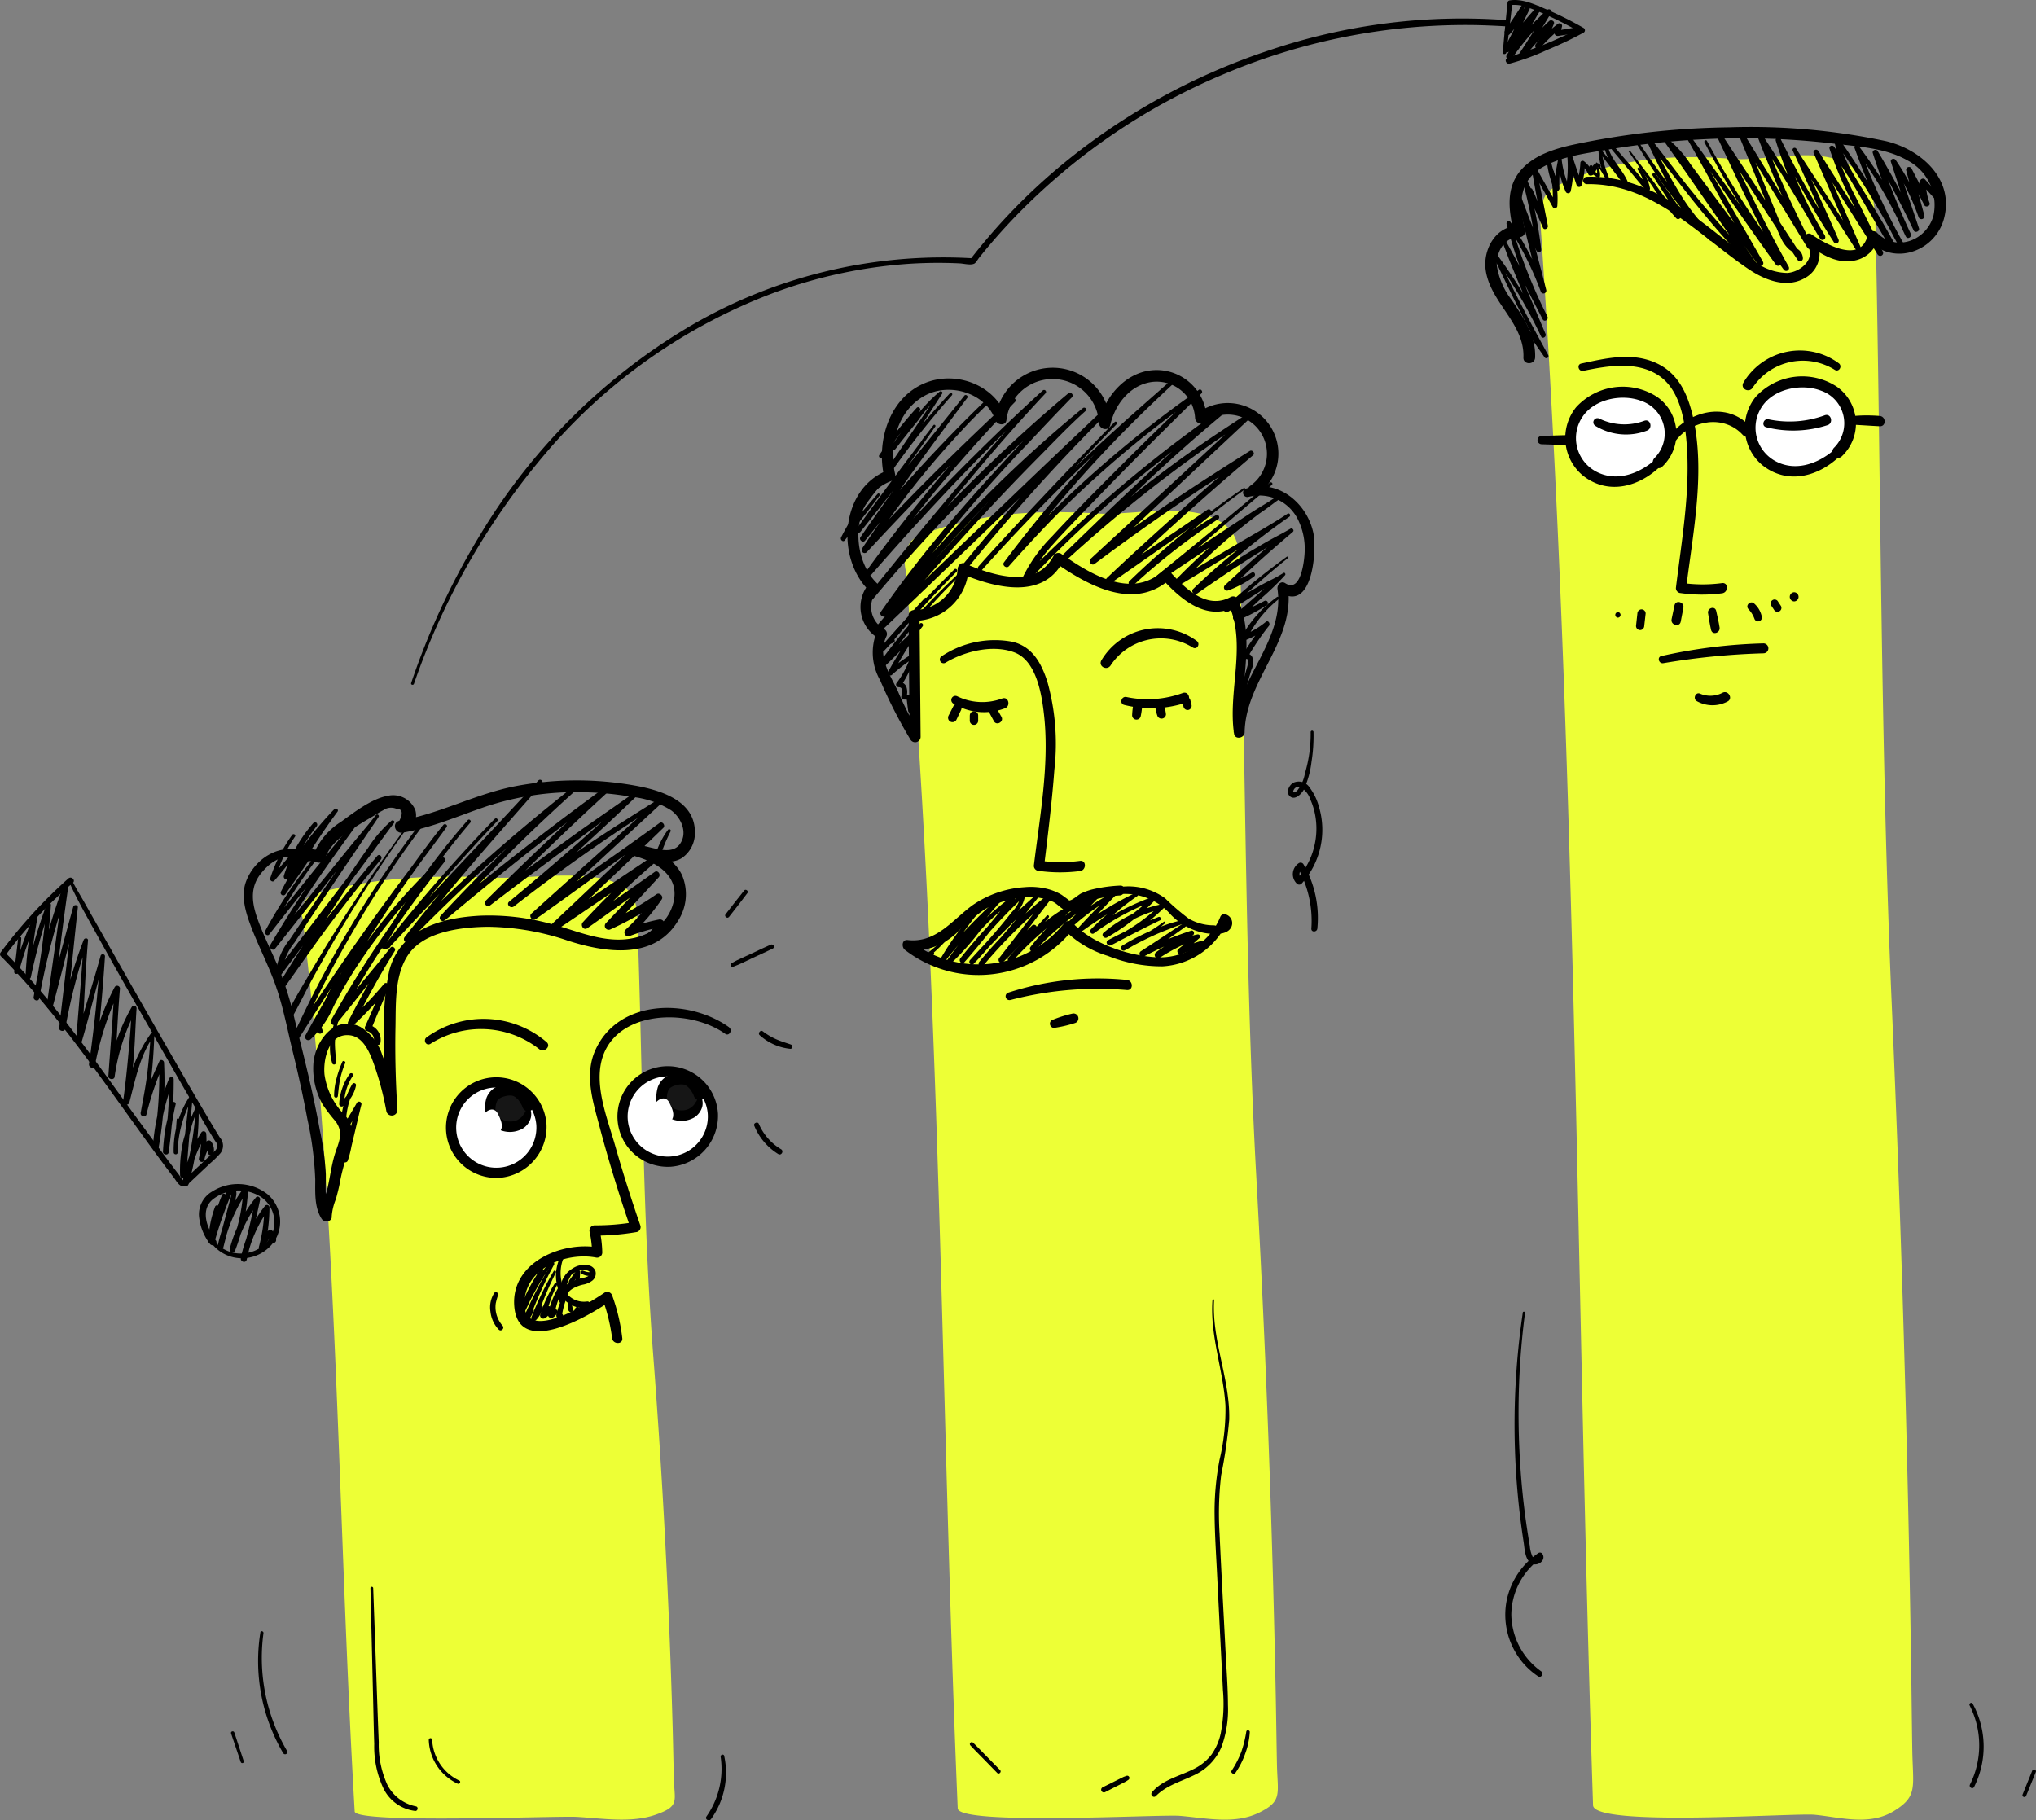 <svg id="Group_20258" data-name="Group 20258" xmlns="http://www.w3.org/2000/svg" xmlns:xlink="http://www.w3.org/1999/xlink" width="241.108" height="215.579" viewBox="0 0 241.108 215.579">
  <rect x="0" y="0" width="241.108" height="215.579" fill="#808080" stroke="none"/>
  <defs>
    <clipPath id="clip-path">
      <rect id="Rectangle_8794" data-name="Rectangle 8794" width="241.108" height="215.579" fill="none"/>
    </clipPath>
  </defs>
  <g id="Group_20257" data-name="Group 20257" clip-path="url(#clip-path)">
    <path id="Path_1475" data-name="Path 1475" d="M550.323,6.2c.256-1.955.477-3.914.7-5.872L550.816.6a4.594,4.594,0,0,1,2.266.359c.705.259,1.4.554,2.084.861a41.657,41.657,0,0,1,3.972,2.043V3.311c-1.442.679-2.876,1.367-4.355,1.966-1.438.582-2.939,1.016-4.363,1.625-.376.161-.1.718.268.635a27.283,27.283,0,0,0,4.475-1.631,44.487,44.487,0,0,0,4.3-2.041.324.324,0,0,0,0-.555,41.634,41.634,0,0,0-4.4-2.2c-1.372-.586-2.866-1.312-4.4-1.056a.29.29,0,0,0-.209.275c-.2,1.957-.4,3.913-.562,5.872-.024.28.4.267.43,0" transform="translate(-371.928 0)"/>
    <path id="Path_1476" data-name="Path 1476" d="M552.556,1.226c-.682,1.072-1.391,2.127-2.1,3.181a.351.351,0,0,0,.549.424c.839-.943,1.616-1.937,2.362-2.956l-.482-.281c-.827,1.618-1.637,3.245-2.494,4.847a.346.346,0,0,0,.6.349,44.126,44.126,0,0,1,3.652-4.816l-.437-.337c-1.177,1.879-2.348,3.763-3.535,5.637-.261.411.359.74.637.372a32.722,32.722,0,0,1,4.575-5.285L555.415,2c-1.074,1.691-2.144,3.386-3.229,5.069-.223.346.312.775.58.447a38.616,38.616,0,0,1,3.4-3.776l-.563-.328a10.072,10.072,0,0,1-1.488,2.565c-.272.342.185.83.492.492a21.945,21.945,0,0,1,2.528-2.424l-.516-.3-.266.874c-.08.263.171.435.4.4.74-.106,1.479-.223,2.219-.334.43-.065.25-.727-.181-.657-.737.12-1.475.235-2.212.361l.4.4.231-.884a.311.311,0,0,0-.516-.3,21.048,21.048,0,0,0-2.584,2.368l.492.492a11.012,11.012,0,0,0,1.647-2.878c.128-.331-.338-.543-.563-.328a32.4,32.4,0,0,0-3.5,3.806l.637.373c1.025-1.72,2.066-3.43,3.1-5.143.183-.3-.219-.567-.465-.359a32.589,32.589,0,0,0-4.793,5.332l.637.372c1.117-1.915,2.251-3.82,3.378-5.729.157-.265-.223-.578-.437-.337a36.716,36.716,0,0,0-3.856,4.86l.6.349c.766-1.65,1.581-3.279,2.379-4.915.129-.264-.224-.6-.438-.338-.783.952-1.6,1.878-2.418,2.8l.55.424c.6-1.115,1.21-2.231,1.843-3.331a.2.2,0,0,0-.347-.2" transform="translate(-372.233 -0.765)"/>
    <path id="Path_1477" data-name="Path 1477" d="M150.24,325.434c.648,17.34.584,34.744,1.907,52q1.7,22.209,2.3,44.455c.05,1.88.08,3.759.135,5.639.073,2.518.682,3.12-2.147,4.11-2.937,1.028-6.361.427-9.4.259-2.414-.134-26.172.839-26.257-.636-2.053-35.337-1.944-70.478-6.171-105.787a2.5,2.5,0,0,1,.578-2.389,4.347,4.347,0,0,1,1.68-.713c6.74-1.784,13.438-2.036,20.489-1.711,4.4.2,11.981-1.273,15.507,1.26,1.2.864,1.327,2.256,1.373,3.509" transform="translate(-74.775 -216.72)" fill="#edff36"/>
    <path id="Path_1478" data-name="Path 1478" d="M370.9,193.823c.648,24.043.584,48.175,1.907,72.106q1.7,30.794,2.3,61.64c.05,2.606.08,5.213.134,7.819.073,3.491.682,4.326-2.147,5.7-2.937,1.425-6.361.592-9.4.359-2.414-.185-26.172,1.163-26.257-.882-2.053-49-1.944-97.722-6.171-146.68a4.48,4.48,0,0,1,.578-3.312,3.847,3.847,0,0,1,1.68-.989c6.74-2.474,13.438-2.823,20.489-2.373,4.4.281,11.981-1.765,15.507,1.747,1.2,1.2,1.327,3.128,1.374,4.866" transform="translate(-224.023 -126.392)" fill="#edff36"/>
    <path id="Path_1479" data-name="Path 1479" d="M603.378,65.652c.648,30.571.585,61.255,1.907,91.683q1.7,39.155,2.3,78.376c.05,3.313.08,6.628.134,9.941.073,4.439.682,5.5-2.147,7.246-2.937,1.812-6.361.753-9.4.456-2.414-.236-26.172,1.479-26.257-1.121-2.053-62.3-1.944-124.254-6.171-186.5-.1-1.464-.157-3.115.578-4.211a3.784,3.784,0,0,1,1.68-1.257c6.74-3.145,13.438-3.59,20.489-3.017C590.9,57.6,598.479,55,602,59.466c1.2,1.523,1.327,3.977,1.374,6.187" transform="translate(-381.262 -38.425)" fill="#edff36"/>
    <path id="Path_1480" data-name="Path 1480" d="M238.489,397.053a5.354,5.354,0,1,1-5.689-5,5.354,5.354,0,0,1,5.689,5" transform="translate(-154.07 -265.165)" fill="#fff"/>
    <path id="Path_1481" data-name="Path 1481" d="M236.623,395.79a4.75,4.75,0,1,1-5.084-4.392,4.823,4.823,0,0,1,5.084,4.392c.081.767,1.292.775,1.21,0a5.958,5.958,0,1,0-5.6,6.294,6.048,6.048,0,0,0,5.6-6.294.605.605,0,0,0-1.21,0" transform="translate(-152.809 -263.903)"/>
    <path id="Path_1482" data-name="Path 1482" d="M246.588,396.455a2.042,2.042,0,0,1-1.818,2.511,2.65,2.65,0,0,1-1.686-.374,2.931,2.931,0,0,1-.888-1.037,2.007,2.007,0,0,1-.083-1.009,2.73,2.73,0,0,1,.23-.927,1.967,1.967,0,0,1,1.194-.893,2.316,2.316,0,0,1,1.8.007,2.45,2.45,0,0,1,1.251,1.721" transform="translate(-163.74 -266.858)" fill="#161616"/>
    <path id="Path_1483" data-name="Path 1483" d="M245.048,394.966a1.131,1.131,0,0,1-.24.885c-.046.065-.086.131-.128.2a.753.753,0,0,1-.092.128,1.889,1.889,0,0,1-.146.151c.006-.006-.126.106-.065.059.041-.032-.078.053-.094.064-.068.048-.134.1-.206.139-.032.019-.066.038-.1.055.009-.005-.161.071-.087.041s-.109.036-.1.031c-.039.012-.079.023-.119.034s-.082.02-.124.028c-.006,0-.2.027-.1.017a2.685,2.685,0,0,1-.341.014c-.047,0-.094,0-.141-.007-.118,0-.082-.005-.049,0a2.28,2.28,0,0,1-.353-.075,1.458,1.458,0,0,1-.249-.088,2.01,2.01,0,0,1-.757-.7.693.693,0,0,1-.158-.4,2.784,2.784,0,0,1,.033-.617,1.94,1.94,0,0,1,.189-.583c.085-.167-.035.028.034-.052.036-.042.077-.078.115-.118.011-.011.1-.08.018-.02a1.913,1.913,0,0,1,.168-.109c.039-.022.078-.043.118-.064-.011.005.188-.082.1-.048s.115-.039.1-.035l.124-.039a2.7,2.7,0,0,1,.617-.118c.05,0,.1,0,.149,0,.008,0,.243.017.094,0a1.367,1.367,0,0,1,.142.028c.028.007.212.067.092.017a1.914,1.914,0,0,1,.312.185c.179.12-.05-.06.036.03.047.049.1.091.152.139s.076.083.116.123c.116.118-.062-.1.042.049.064.089.124.18.18.274s.114.182.164.276c0,0,.091.181.045.084-.035-.073.046.128.053.151a.7.7,0,0,0,.762.5.688.688,0,0,0,.6-.683,2.761,2.761,0,0,0-2.5-2.642,3.779,3.779,0,0,0-1.9.431,2.366,2.366,0,0,0-1.226,1.348,4.326,4.326,0,0,0-.172.954,2.619,2.619,0,0,0,.08,1.1,3.019,3.019,0,0,0,.992,1.32,3.1,3.1,0,0,0,3.4.24,2.194,2.194,0,0,0,.965-1.306,1.87,1.87,0,0,0,0-.776c-.04-.244-.055-.492-.105-.734-.061-.3-.486-.163-.447.124" transform="translate(-162.424 -265.308)"/>
    <path id="Path_1484" data-name="Path 1484" d="M241.018,404.556c.491-.622.049-1.487-.246-2.082-.549-1.108-1.785-.2-1.968.683-.225,1.082,1.345,2.5,2.214,1.4" transform="translate(-161.504 -271.874)" fill="#fff"/>
    <path id="Path_1485" data-name="Path 1485" d="M175.754,401.118a5.354,5.354,0,1,1-5.689-5,5.354,5.354,0,0,1,5.689,5" transform="translate(-111.639 -267.915)" fill="#fff"/>
    <path id="Path_1486" data-name="Path 1486" d="M173.888,399.855a4.75,4.75,0,1,1-5.084-4.392,4.823,4.823,0,0,1,5.084,4.392c.081.767,1.292.775,1.21,0a5.958,5.958,0,1,0-5.6,6.294,6.048,6.048,0,0,0,5.6-6.294.605.605,0,0,0-1.21,0" transform="translate(-110.378 -266.653)"/>
    <path id="Path_1487" data-name="Path 1487" d="M183.854,400.52a2.042,2.042,0,0,1-1.818,2.511,2.652,2.652,0,0,1-1.686-.374,2.934,2.934,0,0,1-.887-1.037,2.011,2.011,0,0,1-.083-1.009,2.739,2.739,0,0,1,.23-.927,1.965,1.965,0,0,1,1.194-.893,2.316,2.316,0,0,1,1.8.007,2.451,2.451,0,0,1,1.251,1.721" transform="translate(-121.309 -269.608)" fill="#161616"/>
    <path id="Path_1488" data-name="Path 1488" d="M182.314,399.03a1.132,1.132,0,0,1-.239.885c-.046.065-.086.131-.128.2a.763.763,0,0,1-.092.128,1.9,1.9,0,0,1-.146.151c.006-.006-.126.106-.065.059.041-.032-.078.053-.094.064-.068.048-.134.1-.206.139-.032.019-.066.038-.1.055.01-.005-.161.071-.087.041s-.109.035-.1.031c-.039.012-.079.024-.119.034s-.082.02-.124.028c-.005,0-.2.027-.1.017a2.663,2.663,0,0,1-.341.014c-.047,0-.094,0-.141-.007-.118,0-.082-.005-.049,0a2.278,2.278,0,0,1-.353-.075,1.437,1.437,0,0,1-.249-.088,2.009,2.009,0,0,1-.757-.7.691.691,0,0,1-.158-.4,2.788,2.788,0,0,1,.033-.618,1.938,1.938,0,0,1,.189-.583c.085-.167-.035.028.034-.052.036-.042.077-.078.115-.118.011-.012.1-.08.018-.02a1.761,1.761,0,0,1,.168-.109c.039-.023.078-.044.118-.064-.011.005.188-.082.1-.048s.115-.039.1-.035c.041-.014.082-.027.124-.039a2.737,2.737,0,0,1,.617-.119c.05,0,.1,0,.149,0,.008,0,.243.017.094,0a1.345,1.345,0,0,1,.142.028c.028.007.212.068.092.017a1.9,1.9,0,0,1,.312.184c.179.12-.05-.06.036.03.047.05.1.091.152.139s.076.083.116.123c.116.118-.062-.1.042.049.064.089.124.18.18.274s.114.182.164.276c0,0,.091.181.045.084-.035-.074.046.127.053.15a.7.7,0,0,0,.762.5.688.688,0,0,0,.6-.683,2.761,2.761,0,0,0-2.5-2.642,3.779,3.779,0,0,0-1.9.431,2.366,2.366,0,0,0-1.226,1.348,4.323,4.323,0,0,0-.172.953,2.619,2.619,0,0,0,.08,1.1,3.017,3.017,0,0,0,.992,1.319,3.1,3.1,0,0,0,3.4.24,2.193,2.193,0,0,0,.965-1.306,1.87,1.87,0,0,0,0-.776c-.04-.244-.055-.491-.105-.734-.061-.3-.486-.163-.447.123" transform="translate(-119.992 -268.056)"/>
    <path id="Path_1489" data-name="Path 1489" d="M178.283,408.62c.491-.622.049-1.487-.246-2.082-.549-1.108-1.785-.2-1.968.683-.225,1.082,1.345,2.5,2.214,1.4" transform="translate(-119.073 -274.623)" fill="#fff"/>
    <path id="Path_1490" data-name="Path 1490" d="M213.6,371.147c-4.792-3.436-13.149-3.387-15.868,2.754-1.283,2.9-.264,6.056.5,8.944q1.625,6.129,3.707,12.122l.423-.745a27.354,27.354,0,0,1-4.7.38.617.617,0,0,0-.587.77,12.338,12.338,0,0,1,.292,2.452l.772-.588c-4.246-.784-10.366,1.7-9.988,6.907.451,6.221,8.967,1.1,11.326-.526l-.9-.364a21.116,21.116,0,0,1,1.161,4.712c.094.759,1.3.771,1.206,0a22.153,22.153,0,0,0-1.19-5.036.617.617,0,0,0-.9-.364c-1.7,1.167-9.7,6.25-9.5,1.114.166-4.114,5.02-5.9,8.448-5.266a.619.619,0,0,0,.772-.588,13.929,13.929,0,0,0-.338-2.775l-.586.77a29.359,29.359,0,0,0,5.021-.428.609.609,0,0,0,.423-.745q-1.621-4.676-2.982-9.435c-.785-2.765-2.04-5.915-1.826-8.827.532-7.231,10.193-7.78,14.848-4.465.47.334.914-.439.451-.772" transform="translate(-127.252 -249.481)"/>
    <path id="Path_1491" data-name="Path 1491" d="M344.593,236.855c2.246-1.351,5.581-2.185,8.14-1.229,2.637.986,3.256,4.988,3.526,7.412.654,5.863-.506,12.045-1.206,17.86a.607.607,0,0,0,.448.589,18.3,18.3,0,0,0,5.024.04c.756-.1.771-1.3,0-1.206a17.533,17.533,0,0,1-4.7-.012l.448.589c.457-3.781.93-7.572,1.21-11.371a27.242,27.242,0,0,0-.839-10.456c-.708-2.17-1.775-4.153-4.149-4.7a11.351,11.351,0,0,0-8.355,1.713.447.447,0,0,0,.451.772" transform="translate(-232.622 -158.366)"/>
    <path id="Path_1492" data-name="Path 1492" d="M156.141,375.808a11.15,11.15,0,0,1,12.887.631c.6.472,1.458-.357.852-.852a11.5,11.5,0,0,0-14.191-.55c-.454.332-.051,1.077.451.772" transform="translate(-105.169 -252.181)"/>
    <path id="Path_1493" data-name="Path 1493" d="M203.991,459.415a5.02,5.02,0,0,0-.11,4.443,3.209,3.209,0,0,0,3.374,1.69c.481-.1.275-.827-.2-.734a2.621,2.621,0,0,1-2.657-1.4,4.779,4.779,0,0,1-.049-3.849c.072-.2-.265-.351-.354-.149" transform="translate(-137.578 -310.667)"/>
    <path id="Path_1494" data-name="Path 1494" d="M193.968,459.31c-.823,1.033-1.615,2.093-2.336,3.2A20.2,20.2,0,0,0,189.694,466c-.136.346.423.572.6.251.305-.563.55-1.161.841-1.732s.6-1.134.923-1.69a28.2,28.2,0,0,1,2.177-3.253c.146-.187-.114-.453-.264-.264" transform="translate(-128.288 -310.618)"/>
    <path id="Path_1495" data-name="Path 1495" d="M192.839,464.3a23.7,23.7,0,0,0-1.3,2.169c-.194.366-.374.739-.55,1.114a6.414,6.414,0,0,0-.49,1.173c-.068.285.349.491.492.207.19-.373.3-.8.451-1.189s.319-.751.5-1.118a19.1,19.1,0,0,1,1.229-2.163c.135-.207-.194-.4-.331-.193" transform="translate(-128.844 -313.976)"/>
    <path id="Path_1496" data-name="Path 1496" d="M195.082,462.105a51.84,51.84,0,0,0-3.23,6.219c-.159.381.45.609.651.274a6.344,6.344,0,0,0,.435-.8c.109-.26-.259-.4-.43-.251a5.819,5.819,0,0,0-.563.615l.595.346a44.778,44.778,0,0,1,2.825-6.244.163.163,0,0,0-.282-.165" transform="translate(-129.744 -312.499)"/>
    <path id="Path_1497" data-name="Path 1497" d="M197.025,465.058a38.412,38.412,0,0,0-2.636,5.469c-.117.314.331.545.548.319a3.421,3.421,0,0,0,.813-1.408c.105-.35-.4-.467-.533-.147a3.412,3.412,0,0,1-.744,1.091l.548.319a38.793,38.793,0,0,1,2.273-5.486c.093-.177-.17-.333-.269-.158" transform="translate(-131.465 -314.497)"/>
    <path id="Path_1498" data-name="Path 1498" d="M199.336,469.542a16.07,16.07,0,0,0-1.723,3.694.377.377,0,0,0,.547.421,1.506,1.506,0,0,0,.767-1.056.315.315,0,0,0-.606-.167.951.951,0,0,1-.537.58l.547.421a13.218,13.218,0,0,1,1.29-3.725.166.166,0,0,0-.286-.167" transform="translate(-133.646 -317.529)"/>
    <path id="Path_1499" data-name="Path 1499" d="M201.955,470a9.659,9.659,0,0,0-.881,1.686,7.363,7.363,0,0,0-.524,1.846c-.034.3.335.437.559.321a1.083,1.083,0,0,0,.536-.621.318.318,0,0,0-.185-.377.326.326,0,0,0-.4.131.5.5,0,0,1-.239.188l.457.457c.072-.295.11-.6.183-.893s.153-.567.249-.844a10.456,10.456,0,0,1,.709-1.622.27.27,0,0,0-.465-.272" transform="translate(-135.643 -317.807)"/>
    <path id="Path_1500" data-name="Path 1500" d="M204.526,473.08a11.092,11.092,0,0,0-.8,1.945c-.095.315-.292.757,0,1.022a.4.4,0,0,0,.561-.034.361.361,0,0,0-.072-.555.3.3,0,0,0-.39.078.308.308,0,0,0,.024.4l.014.017-.079-.135,0,.019v-.164l-.007.019.08-.137c.02-.011.039-.023.059-.036h.171l.034.016.117.117a.16.16,0,0,0,.01.049.388.388,0,0,1,0-.07c0,.016.015-.082.015-.086.018-.111.039-.221.061-.331q.067-.329.156-.653a8.691,8.691,0,0,1,.45-1.244.244.244,0,0,0-.085-.323.239.239,0,0,0-.323.085" transform="translate(-137.692 -319.897)"/>
    <path id="Path_1501" data-name="Path 1501" d="M207.774,476.081a1.88,1.88,0,0,0-.057.586,1.231,1.231,0,0,0,.054.312c.007.022.015.044.024.065a.434.434,0,0,0,.09.143.547.547,0,0,0,.126.1.2.2,0,0,0,.288-.117,1.1,1.1,0,0,0,.025-.166.63.63,0,0,0-.022-.182c-.017-.088-.037-.176-.049-.264l.01.073a1.671,1.671,0,0,1-.013-.234c0-.038,0-.075,0-.113a.258.258,0,0,1,.005-.051c-.005.039-.006.045,0,.016,0-.012,0-.023.005-.034a.276.276,0,0,0-.026-.2.253.253,0,0,0-.462.06" transform="translate(-140.49 -321.881)"/>
    <path id="Path_1502" data-name="Path 1502" d="M210.444,478.288a.524.524,0,0,0-.163.179.6.6,0,0,0-.065.243.534.534,0,0,0,.006.1.445.445,0,0,0,.021.1.532.532,0,0,0,.132.213.244.244,0,0,0,.165.069.238.238,0,0,0,.165-.069.234.234,0,0,0,.069-.165.23.23,0,0,0-.069-.166.285.285,0,0,1-.041-.043l.036.047a.34.34,0,0,1-.035-.061l.023.055a.339.339,0,0,1-.023-.086c0,.02.005.04.008.061a.377.377,0,0,1,0-.089l-.008.06a.344.344,0,0,1,.023-.086l-.023.054a.307.307,0,0,1,.039-.066l-.035.045a.3.3,0,0,1,.042-.042.22.22,0,0,0,.065-.157.23.23,0,0,0-.048-.135.212.212,0,0,0-.116-.08.215.215,0,0,0-.171.022" transform="translate(-142.182 -323.477)"/>
    <path id="Path_1503" data-name="Path 1503" d="M205.017,465.2a2.564,2.564,0,0,1,1.107-1.368,1.963,1.963,0,0,1,1.621-.291c.18.07.343.21.256.418-.122.289-.5.375-.768.44a5.14,5.14,0,0,0-2.023.832,2.6,2.6,0,0,0-.735.863c-.182.361-.359.857-.064,1.2a.322.322,0,0,0,.451,0,1.081,1.081,0,0,0,.227-.525,1.729,1.729,0,0,1,.217-.465,2.161,2.161,0,0,1,.79-.7,4.5,4.5,0,0,1,1.08-.4,2.486,2.486,0,0,0,1.154-.506,1.088,1.088,0,0,0,.335-1.088,1.073,1.073,0,0,0-.7-.664,2.469,2.469,0,0,0-1.975.319,3.043,3.043,0,0,0-1.4,1.818.222.222,0,0,0,.429.118" transform="translate(-138.149 -313.059)"/>
    <path id="Path_1504" data-name="Path 1504" d="M206.1,466.008a5.933,5.933,0,0,0-.453.834c-.068.154-.13.31-.184.469a2.014,2.014,0,0,0-.095.51.241.241,0,0,0,.211.239.246.246,0,0,0,.267-.174c.1-.286.162-.581.262-.866a4.074,4.074,0,0,1,.379-.785.225.225,0,0,0-.388-.227" transform="translate(-138.902 -315.117)"/>
    <path id="Path_1505" data-name="Path 1505" d="M208.963,464.977c-.233.325-.465.65-.7.971a.536.536,0,0,0-.135.329.33.33,0,0,0,.637.139.293.293,0,0,0-.192-.4.268.268,0,0,0-.206.488l-.039-.031-.069-.119a.23.23,0,0,1,.1-.255q.192-.1.34.188a.121.121,0,0,1-.017.074c.034-.081.039-.093.016-.037,0-.017.036-.067.045-.082l.035-.065c.061-.112.122-.223.185-.334l.37-.653a.213.213,0,0,0-.075-.288.216.216,0,0,0-.288.075" transform="translate(-140.768 -314.425)"/>
    <path id="Path_1506" data-name="Path 1506" d="M210.664,465c-.028.142-.061.281-.1.421l-.054.209a1.334,1.334,0,0,0-.033.268.256.256,0,0,0,.5.068c.01-.037.021-.075.03-.112a.872.872,0,0,0,.019-.154q.006-.107.013-.215c.009-.144.021-.286.038-.429a.21.21,0,0,0-.062-.151.219.219,0,0,0-.122-.059.211.211,0,0,0-.233.152" transform="translate(-142.361 -314.408)"/>
    <path id="Path_1507" data-name="Path 1507" d="M212.563,465.3a1.792,1.792,0,0,0,1.072.278.227.227,0,1,0,0-.454,1.855,1.855,0,0,1-.239,0l-.068-.006c-.052,0,.039.007-.008,0s-.084-.014-.127-.024c-.078-.018-.153-.043-.23-.066-.038-.011-.076-.023-.113-.036l-.056-.021c-.021-.009-.021-.008,0,0l-.032-.014a.2.2,0,0,0-.2.343" transform="translate(-143.705 -314.462)"/>
    <path id="Path_1508" data-name="Path 1508" d="M179.864,472.926a3.181,3.181,0,0,0-.459,2.241,3.632,3.632,0,0,0,.974,2.111c.293.3.733-.148.458-.458a3.39,3.39,0,0,1-.806-1.738,3.274,3.274,0,0,1,0-.916,7.683,7.683,0,0,1,.279-.983c.065-.237-.273-.475-.442-.258" transform="translate(-121.322 -319.813)"/>
    <path id="Path_1509" data-name="Path 1509" d="M96.019,293.924c-2.73-.855-5.578,1.009-6.563,3.63-.652,1.737-.044,3.693.582,5.339.933,2.457,2.174,4.788,3.021,7.28s1.33,5.127,1.956,7.674c.643,2.617,1.218,5.244,1.708,7.894a39.6,39.6,0,0,1,.924,7.116c0,1.551-.116,3.306.763,4.667.312.483,1.264.352,1.189-.322a6.732,6.732,0,0,1,.5-2.037c.18-.676.361-1.345.483-2.034.313-1.756.924-3.373,1.313-5.1a2.947,2.947,0,0,0-.751-2.793,8.5,8.5,0,0,1-2.4-4.8c-.184-1.874.539-4.957,3.017-4.656,1.705.207,2.45,2.316,2.936,3.709a36.58,36.58,0,0,1,1.385,5.334.667.667,0,0,0,1.3-.176c-.212-3.283-.3-6.571-.232-9.861.055-2.763-.117-6.114,1.489-8.517,1.887-2.823,6.388-3.312,9.482-3.343a30.33,30.33,0,0,1,9.495,1.66c4.37,1.4,10.124,2.3,12.961-2.318a5.784,5.784,0,0,0,.489-5.5c-.987-2-3.134-2.94-5.168-3.519l-.182,1.346c1.773.084,3.653,1.228,5.348.189a3.582,3.582,0,0,0,1.54-3.149c-.04-3.687-4.132-4.9-7.089-5.432a38.968,38.968,0,0,0-14.1.057c-4.741.9-9.037,3.3-13.8,4.105l.389,1.412a2.133,2.133,0,0,0,1.495-2.67,2.842,2.842,0,0,0-3.3-1.683c-1.9.337-3.967,1.963-5.506,3.072a8.17,8.17,0,0,0-3.273,3.923l.892-.506a15.406,15.406,0,0,0-2.422-.3c-.928-.04-.925,1.4,0,1.442a13.022,13.022,0,0,1,2.036.257.746.746,0,0,0,.892-.506c.6-1.746,2.264-2.868,3.753-3.814.716-.455,1.451-.879,2.178-1.313a9.145,9.145,0,0,1,.924-.545,1.619,1.619,0,0,1,1.53-.206q1.121.014.407,1.438c-.927.249-.523,1.565.389,1.412,3.436-.579,6.6-1.989,9.883-3.1a33.823,33.823,0,0,1,11.35-1.691,36.651,36.651,0,0,1,5.918.555,10.783,10.783,0,0,1,4.669,1.611c1.18.887,2,2.7.96,4.04-1.1,1.406-3.559.1-5.059.032a.689.689,0,0,0-.182,1.346c2.664.755,5.363,2.429,4.493,5.606-.755,2.754-3.39,4.156-6.1,4.26-2.991.115-5.742-1.194-8.582-1.911a27.584,27.584,0,0,0-8.118-.918c-4.586.232-9.514,1.56-10.815,6.491a30.354,30.354,0,0,0-.615,7.306c-.04,3.084.053,6.167.256,9.244l1.3-.176a32.915,32.915,0,0,0-1.786-6.393,6.035,6.035,0,0,0-2.583-3.3c-3-1.489-5.358,1.659-5.56,4.343A8.663,8.663,0,0,0,98.539,324a20.494,20.494,0,0,0,1.518,1.975c1.065,1.464.281,2.584-.153,4.1-.4,1.406-.549,2.852-.917,4.263a9.135,9.135,0,0,0-.663,2.865l1.189-.322c-.85-1.307-.589-3.151-.612-4.639a33.053,33.053,0,0,0-.723-5.286c-.789-4.388-1.877-8.69-2.958-13.011a40.936,40.936,0,0,0-1.849-6c-.808-1.928-1.769-3.8-2.492-5.76s-1.04-3.884.366-5.607c1.191-1.459,2.594-2.317,4.52-1.727.592.182.843-.741.255-.925" transform="translate(-60.315 -193.165)"/>
    <path id="Path_1510" data-name="Path 1510" d="M101.447,299.02a18.729,18.729,0,0,0-2.6,5.138c-.081.272.3.514.493.287q1.308-1.516,2.517-3.111c.839-1.109,1.61-2.275,2.494-3.349.219-.266-.148-.649-.384-.384a17.212,17.212,0,0,0-3.509,6.279.334.334,0,0,0,.607.256,35.546,35.546,0,0,1,5.722-7.826l-.34-.339a58.922,58.922,0,0,0-6.323,9.753.31.31,0,0,0,.535.313c1.059-1.527,2.132-3.046,3.164-4.591.164-.245-.218-.451-.388-.227-1.125,1.486-2.212,3-3.312,4.5l.535.313a79.567,79.567,0,0,1,6.165-9.775c.167-.224-.188-.475-.377-.291a41.532,41.532,0,0,0-5.956,7.831l.607.256a20.548,20.548,0,0,1,3.295-6.126l-.47-.274A23.018,23.018,0,0,1,101.548,301q-1.263,1.557-2.627,3.027l.493.287a24.721,24.721,0,0,1,1-2.678,17.488,17.488,0,0,1,1.374-2.419c.142-.21-.2-.4-.339-.2" transform="translate(-66.848 -200.14)"/>
    <path id="Path_1511" data-name="Path 1511" d="M106.455,298.483a56.539,56.539,0,0,0-9.508,12.861c-.159.3.268.686.5.387,1.833-2.353,3.69-4.687,5.546-7.021s3.663-4.71,5.557-7.01l-.37-.285A140.331,140.331,0,0,0,97.553,313c-.2.343.3.77.568.438q3.077-3.87,6.131-7.761,1.517-1.928,3.031-3.858c1.027-1.307,2.01-2.652,3.069-3.933l-.309-.239q-5.192,7.244-10.152,14.658a7.645,7.645,0,0,0-1.693,4,.362.362,0,0,0,.669.181q5.205-6.96,10.392-13.934c.988-1.337,1.949-2.693,2.959-4.014.154-.2-.158-.383-.325-.25a14.886,14.886,0,0,0-2.728,3.164c-.925,1.3-1.823,2.627-2.719,3.952q-2.663,3.94-5.211,7.957c-.955,1.5-1.893,3.019-2.844,4.527-.268.426.381.784.664.388,1.868-2.6,3.677-5.244,5.6-7.806,1.938-2.579,3.928-5.124,6-7.6.248-.3-.178-.727-.428-.428-2.073,2.481-4.111,4.988-6.081,7.552s-3.963,5.182-5.756,7.894l.664.388c3.133-5.384,6.545-10.62,10.039-15.776a18.318,18.318,0,0,1,3.091-3.92l-.325-.251c-1.732,2.327-3.545,4.6-5.309,6.9s-3.523,4.61-5.279,6.918l-3.025,3.975.669.181a7.073,7.073,0,0,1,1.511-3.6q1.17-1.8,2.359-3.588,2.4-3.61,4.833-7.2c.923-1.36,1.851-2.715,2.764-4.081.122-.183-.171-.416-.309-.239-1.014,1.311-2.108,2.563-3.155,3.847q-1.547,1.9-3.093,3.8-3.115,3.832-6.217,7.675l.568.438c2.931-5.576,6.746-10.611,10.411-15.711.154-.215-.206-.5-.37-.285-1.824,2.353-3.741,4.64-5.605,6.962S98.885,308.975,97,311.28l.5.387a57.714,57.714,0,0,1,9.1-13.036c.092-.1-.054-.244-.147-.147" transform="translate(-65.548 -201.078)"/>
    <path id="Path_1512" data-name="Path 1512" d="M118.8,303.813a194.589,194.589,0,0,0-11.016,16.77c-.944,1.611-1.928,3.225-2.769,4.893-.214.424.408.8.641.374.807-1.464,1.536-2.973,2.335-4.442s1.624-2.924,2.468-4.368q2.529-4.329,5.3-8.515,1.554-2.342,3.188-4.629c.062-.087-.081-.168-.143-.083" transform="translate(-70.998 -205.464)"/>
    <path id="Path_1513" data-name="Path 1513" d="M121.8,301.578a137.27,137.27,0,0,0-12.251,19.46c-.993,1.923-1.91,3.88-2.85,5.829a.36.36,0,0,0,.62.363c2.157-3.4,4.32-6.786,6.59-10.112q3.358-4.922,6.891-9.719c1.365-1.853,2.716-3.727,4.2-5.49l-.327-.327c-1.235,1.477-2.368,3.05-3.5,4.6q-1.733,2.372-3.386,4.8-3.264,4.793-6.211,9.792-1.683,2.853-3.265,5.765a.389.389,0,0,0,.608.469,11.289,11.289,0,0,0,2.715-3.878q1.194-2.32,2.608-4.514a67.71,67.71,0,0,1,6.409-8.359c1.323-1.483,2.715-2.9,4.138-4.291l-.415-.414a140.455,140.455,0,0,0-10.437,14.776c-.89,1.451-1.747,2.922-2.588,4.4-.21.37.321.823.611.471,2.332-2.826,4.539-5.752,6.863-8.584l-.507-.391q-2.68,4.206-4.933,8.664a.381.381,0,0,0,.6.46,45.841,45.841,0,0,0,4.115-4.388l-.556-.429c-.712,1.65-1.417,3.3-2.152,4.941a.4.4,0,0,0,.235.577,1.067,1.067,0,0,1,.8,1.132c-.072.5.7.72.77.212a1.849,1.849,0,0,0-1.357-2.1l.274.483c.665-1.636,1.358-3.26,2.046-4.886.14-.331-.274-.771-.556-.429a47.765,47.765,0,0,1-4.152,4.353l.6.46q2.2-4.477,4.835-8.721c.188-.3-.274-.683-.507-.391-2.283,2.86-4.681,5.625-6.957,8.491l.611.471a129.54,129.54,0,0,1,9.61-15.05q1.537-2.085,3.158-4.106c.231-.288-.137-.682-.415-.414a68.242,68.242,0,0,0-12.944,16.337c-.875,1.615-1.6,3.378-3.058,4.572l.608.469A173.173,173.173,0,0,1,121.11,307.2c1.278-1.8,2.636-3.542,3.92-5.336.173-.243-.228-.474-.4-.234-1.173,1.634-2.429,3.207-3.642,4.812s-2.412,3.224-3.6,4.853q-3.552,4.885-6.924,9.9c-1.268,1.883-2.549,3.763-3.772,5.676l.657.277a108.434,108.434,0,0,1,5.137-10.363q2.746-4.973,5.906-9.7c1.2-1.8,2.459-3.562,3.753-5.3.157-.21-.2-.412-.351-.205" transform="translate(-72.137 -203.919)"/>
    <path id="Path_1514" data-name="Path 1514" d="M118.04,356.486c-.556,1.227-1.128,2.446-1.693,3.669-.411.89-1.245,2.2-.587,3.161a.317.317,0,0,0,.547-.32,1.686,1.686,0,0,1,.054-1.447c.2-.537.443-1.06.667-1.587.461-1.086.915-2.175,1.384-3.258.108-.25-.257-.471-.372-.217" transform="translate(-78.131 -241.039)"/>
    <path id="Path_1515" data-name="Path 1515" d="M121.482,372.321a10.154,10.154,0,0,0-.647,2.638,6.022,6.022,0,0,0,.194,2.706.226.226,0,0,0,.441-.06c-.007-.87-.155-1.725-.111-2.6a9.856,9.856,0,0,1,.474-2.589c.074-.226-.268-.311-.351-.1" transform="translate(-81.686 -251.741)"/>
    <path id="Path_1516" data-name="Path 1516" d="M123.231,388.385a12.016,12.016,0,0,0-.686,1.959,7.662,7.662,0,0,0-.288,2.064.222.222,0,0,0,.444,0c.08-.664.131-1.328.272-1.984a10.655,10.655,0,0,1,.6-1.894c.083-.2-.258-.341-.346-.146" transform="translate(-82.689 -262.628)"/>
    <path id="Path_1517" data-name="Path 1517" d="M125.35,392.836a6.611,6.611,0,0,0-1.235,3.569.291.291,0,0,0,.435.249,4.076,4.076,0,0,0,1.553-2.442.241.241,0,0,0-.439-.185,10.328,10.328,0,0,0-1.37,5.472.317.317,0,0,0,.585.159,31.184,31.184,0,0,0,1.837-3.131l-.531-.224c-.263,1.136-.56,2.265-.84,3.4-.14.566-.279,1.132-.423,1.7a10.6,10.6,0,0,0-.359,1.629c-.032.349.451.349.562.076a11.337,11.337,0,0,0,.439-1.694c.127-.542.258-1.083.386-1.625.264-1.109.514-2.222.795-3.327a.292.292,0,0,0-.53-.224c-.6,1.053-1.229,2.084-1.877,3.108l.585.158a9.576,9.576,0,0,1,1.157-5.23l-.439-.185a3.834,3.834,0,0,1-1.44,2.116l.493.2a6.19,6.19,0,0,1,1.037-3.347c.158-.239-.217-.448-.38-.222" transform="translate(-83.947 -265.635)"/>
    <path id="Path_1518" data-name="Path 1518" d="M149.382,299.984A84.662,84.662,0,0,0,139,314.692a.31.31,0,0,0,.11.42,1.051,1.051,0,0,0,.984-.015.268.268,0,0,0-.206-.488.533.533,0,0,1-.468-.027l.11.42c1.474-2.584,2.984-5.132,4.674-7.583a89.218,89.218,0,0,1,5.477-7.137c.174-.2-.119-.5-.3-.3" transform="translate(-93.988 -202.852)"/>
    <path id="Path_1519" data-name="Path 1519" d="M153.909,289.953a189.978,189.978,0,0,0-12.914,14.79c-.236.3.157.732.435.435q7.063-7.531,14.084-15.1c1.32-1.416,2.638-2.834,3.968-4.241l-.42-.42c-4.235,4.708-8.441,9.448-12.46,14.342q-1.712,2.084-3.37,4.211c-.274.352.174.846.507.506,4.848-4.948,9.887-9.695,15.183-14.161,1.492-1.259,3-2.5,4.537-3.7l-.373-.373q-6.35,5.617-12.273,11.7-1.686,1.732-3.326,3.507a.369.369,0,0,0,.521.521c4.867-4.094,9.819-8.1,14.9-11.928q2.155-1.627,4.335-3.221l-.394-.51c-4.741,4.366-9.431,8.784-14,13.332-.3.3.11.872.464.6,4.393-3.364,8.856-6.631,13.281-9.951,1.266-.95,2.541-1.881,3.841-2.783l-.329-.427c-4.694,4.387-9.549,8.582-14.492,12.685-.4.33.167.869.562.562,4.367-3.4,8.881-6.642,13.495-9.7,1.322-.877,2.653-1.736,4.01-2.557l-.348-.451q-7.547,6.779-15.092,13.561c-.348.314.115.934.507.658,5.036-3.55,9.97-7.246,15.037-10.75l-.45-.583c-4.311,3.978-8.55,8.038-12.821,12.059-.351.331.11.952.522.677,3.884-2.588,7.724-5.249,11.573-7.889l-.493-.639a81.948,81.948,0,0,0-7.785,7.5c-.319.351.1,1,.535.693,2.8-1.967,5.556-4.006,8.367-5.961l-.486-.63-5.685,6a.464.464,0,0,0,.56.725,34.971,34.971,0,0,0,5.891-3.377l-.614-.614a24.445,24.445,0,0,1-3.513,4.047c-.319.3.012.926.442.76a24.382,24.382,0,0,1,3.784-1.1l-.559-.56a2.605,2.605,0,0,1-1.548,1.584c-.527.193-.3,1.043.234.848a3.586,3.586,0,0,0,2.192-2.19c.127-.352-.249-.62-.56-.56a22.6,22.6,0,0,0-3.784,1.1l.443.76a25.51,25.51,0,0,0,3.645-4.237c.249-.362-.25-.87-.614-.614a37.4,37.4,0,0,1-5.9,3.354l.56.725,5.6-6.084c.293-.318-.1-.908-.486-.63-2.78,1.995-5.619,3.908-8.407,5.892l.535.693a78.269,78.269,0,0,1,7.736-7.547c.351-.3-.11-.9-.493-.639-3.872,2.6-7.76,5.191-11.6,7.847l.522.677c4.247-4.045,8.53-8.056,12.736-12.144.294-.285-.1-.837-.45-.583-4.972,3.633-10.081,7.078-15.085,10.668l.507.658q7.469-6.856,14.906-13.747a.288.288,0,0,0-.348-.451c-4.779,2.975-9.508,5.992-14.033,9.347q-1.889,1.4-3.744,2.846l.562.562c4.936-4.093,9.691-8.42,14.315-12.862.217-.209-.073-.61-.329-.427-2.248,1.606-4.538,3.15-6.781,4.764s-4.482,3.234-6.686,4.9q-1.89,1.43-3.767,2.878l.464.6c4.55-4.561,9.168-9.06,13.916-13.414.266-.244-.092-.73-.394-.51q-7.754,5.646-15.211,11.687c-1.418,1.151-2.819,2.322-4.214,3.5l.521.521c3.827-4.162,7.771-8.21,11.893-12.081q1.761-1.654,3.559-3.27c.258-.232-.114-.58-.373-.373-5.428,4.313-10.694,8.8-15.695,13.6q-2.113,2.03-4.159,4.127l.563.434c3.868-5.013,8-9.819,12.174-14.574q1.756-2,3.514-3.994c.251-.285-.159-.7-.42-.42-4.667,5.059-9.4,10.06-14.1,15.086q-1.984,2.12-3.965,4.243l.435.435c2-2.591,4.025-5.18,6.159-7.667s4.336-4.911,6.6-7.281c.174-.182-.1-.46-.277-.277" transform="translate(-95.315 -192.981)"/>
    <path id="Path_1520" data-name="Path 1520" d="M241.333,303.546a9.548,9.548,0,0,0-.824,1.34,11.565,11.565,0,0,0-.62,1.471c-.125.37.46.529.584.161a20.345,20.345,0,0,1,1.175-2.788.182.182,0,0,0-.314-.184" transform="translate(-162.241 -205.252)"/>
    <path id="Path_1521" data-name="Path 1521" d="M414.116,231.407a7.776,7.776,0,0,0-11.283,2.294c-.411.7.619,1.272,1.073.628a7.135,7.135,0,0,1,9.749-2.134c.516.3.926-.449.461-.788" transform="translate(-272.398 -155.501)"/>
    <path id="Path_1522" data-name="Path 1522" d="M410.667,254.936a13.16,13.16,0,0,0,7.255-.253c.738-.244.414-1.423-.322-1.167a12.113,12.113,0,0,1-6.674.481c-.61-.133-.871.8-.259.939" transform="translate(-277.525 -171.445)"/>
    <path id="Path_1523" data-name="Path 1523" d="M348.275,255.554a6.951,6.951,0,0,0,6.134.57c.716-.271.417-1.426-.32-1.162a6.771,6.771,0,0,1-5.32-.253.49.49,0,0,0-.494.845" transform="translate(-235.399 -172.238)"/>
    <path id="Path_1524" data-name="Path 1524" d="M368.532,360.629a41.008,41.008,0,0,1,13.811-1.183c.772.063.755-1.119,0-1.2a34.339,34.339,0,0,0-14.051,1.508.452.452,0,0,0,.24.871" transform="translate(-248.886 -242.191)"/>
    <path id="Path_1525" data-name="Path 1525" d="M384.638,372.575a14.8,14.8,0,0,0,2.5-.58.58.58,0,0,0-.308-1.117,14.723,14.723,0,0,0-2.445.78.5.5,0,0,0,.248.916" transform="translate(-259.827 -250.835)"/>
    <path id="Path_1526" data-name="Path 1526" d="M357.546,149.86a5.106,5.106,0,0,1,6,2.957,7.786,7.786,0,0,1,.669,3.475c-.015.736-.349,5.058-2.307,3.784-.506-.329-.985.213-.914.7.9,6.172-5.066,10.865-5.187,16.968l1.249-.169c-.788-5.236,1.494-10.575-.757-15.618a.646.646,0,0,0-.872-.229c-2.857,1.53-5.413-1.078-7.181-3.029a.649.649,0,0,0-.9,0c-3.745,3.327-8.665.2-11.982-2.115a.643.643,0,0,0-.874.229c-2.12,4.105-7.3,2.284-10.556.925-.409-.171-.789.251-.81.617a5.229,5.229,0,0,1-5.178,4.908.65.65,0,0,0-.641.641q.063,7.186.126,14.371l1.2-.324a40.852,40.852,0,0,1-2.6-5.11c-.976-2.019-2.427-4.127-1.366-6.43a.656.656,0,0,0-.23-.879,3,3,0,0,1-.876-4.54.655.655,0,0,0,0-.908c-3.275-3.187-3.021-10.346,1.685-12.1a.692.692,0,0,0,.47-.828c-.794-3.417.291-7.612,3.6-9.337,2.931-1.53,7.156-.26,8.28,2.965.2.566,1.173.709,1.3,0a5.5,5.5,0,0,1,10.96.364c.059.724,1.161.982,1.343.182.538-2.364,2.242-4.632,4.763-5.061a4.554,4.554,0,0,1,5.275,4.219.693.693,0,0,0,1.035.594,4.637,4.637,0,1,1,5.481,7.477c-.689.548.284,1.5.966.966a5.995,5.995,0,0,0-7.141-9.631l1.035.594a5.936,5.936,0,0,0-5.964-5.655c-3.424.02-6.056,2.989-6.769,6.132l1.344.182a6.85,6.85,0,0,0-13.624-.721h1.3c-1.33-3.821-5.965-5.563-9.64-4.056-4.275,1.753-5.8,6.947-4.83,11.143l.471-.828c-5.637,2.106-6.286,10.372-2.236,14.312v-.908a4.3,4.3,0,0,0,1.137,6.558l-.23-.879a6.569,6.569,0,0,0,.377,5.818,56.841,56.841,0,0,0,3.586,7.018.647.647,0,0,0,1.2-.324q-.064-7.186-.127-14.371l-.64.64a6.54,6.54,0,0,0,6.458-6.189l-.81.618c3.829,1.6,9.582,3.17,12-1.514l-.874.229c3.881,2.7,9.285,5.685,13.529,1.913h-.9c2.216,2.445,5.3,5.064,8.726,3.228l-.872-.229c2.143,4.8-.127,10.283.631,15.313.11.728,1.236.523,1.249-.169.123-6.259,6.069-10.812,5.114-17.3l-.914.7c3.866,2.507,4.373-5.022,3.934-7.045-.776-3.574-4.229-6.405-7.946-5.234a.513.513,0,0,0,.273.989" transform="translate(-209.712 -91.009)"/>
    <path id="Path_1527" data-name="Path 1527" d="M313.54,172.214A29.1,29.1,0,0,0,307.7,180.1c-.127.264.23.607.44.34,1.385-1.766,2.8-3.513,4.132-5.318.1-.14-.127-.316-.241-.186-1.469,1.668-2.865,3.4-4.286,5.108l.44.339a36.139,36.139,0,0,1,2.433-4.168,27.684,27.684,0,0,1,3.154-3.768.163.163,0,0,0-.231-.231" transform="translate(-208.099 -116.448)"/>
    <path id="Path_1528" data-name="Path 1528" d="M321.242,147.7l1.406-1.672-.214-.165c-3.068,4.052-6.124,8.127-9.089,12.256-.191.265.251.611.456.352,4.2-5.282,8.379-10.581,12.622-15.827l-.309-.309q-4.987,6.362-9.654,12.966-1.342,1.89-2.659,3.8c-.219.316.293.719.538.415,3.52-4.352,7.155-8.6,11.03-12.639q1.636-1.707,3.318-3.369a.242.242,0,0,0-.342-.342c-2.062,2.094-4.132,4.155-6.063,6.373q-2.868,3.293-5.45,6.823-1.473,2.013-2.847,4.1a.355.355,0,0,0,.554.428c4.419-4.761,8.93-9.438,13.579-13.975,1.315-1.283,2.632-2.565,3.98-3.814l-.4-.4a176.57,176.57,0,0,0-13.674,15.686q-1.793,2.32-3.51,4.7c-.245.338.305.763.58.448,5.091-5.832,10.338-11.505,15.86-16.933,1.56-1.534,3.151-3.037,4.754-4.526l-.334-.334c-5.608,6.06-10.954,12.348-16.192,18.728-1.482,1.8-2.931,3.638-4.435,5.425-.312.371.223.909.535.535a200.949,200.949,0,0,1,18.044-18.963q2.712-2.506,5.512-4.916l-.451-.451c-6.129,6.444-12.282,12.855-17.766,19.871q-2.287,2.926-4.41,5.975c-.24.346.3.767.585.451,2.933-3.307,5.8-6.667,8.8-9.916s6.069-6.413,9.287-9.43q2.71-2.54,5.583-4.9l-.33-.33c-1.667,1.654-3.424,3.217-5.093,4.871q-2.475,2.453-4.886,4.969-4.826,5.031-9.446,10.253-2.62,2.949-5.193,5.939a.386.386,0,0,0,.545.546q11.7-11.134,23.264-22.425,3.241-3.156,6.5-6.3l-.419-.419q-8.189,7.864-15.614,16.475-2.088,2.424-4.111,4.905c-.285.351.214.856.5.5,4.774-5.878,9.793-11.551,15.1-16.955q2.242-2.284,4.545-4.507c.275-.265-.144-.684-.419-.419-3.879,3.737-7.81,7.419-11.7,11.145l-11.667,11.177q-3.267,3.13-6.521,6.272l.545.546c6.021-7.116,12.222-14.089,18.781-20.715,1.843-1.862,3.666-3.789,5.622-5.534.229-.2-.1-.512-.33-.33A153.361,153.361,0,0,0,321.2,162.282c-1.655,1.85-3.309,3.7-4.932,5.579l.585.451a177.137,177.137,0,0,1,16.817-20.342c1.707-1.824,3.421-3.643,5.167-5.429.292-.3-.141-.711-.451-.451A186.083,186.083,0,0,0,319.585,160.3q-2.47,2.748-4.833,5.588l.594.458c2.516-3.267,5.137-6.461,7.739-9.659s5.216-6.337,7.921-9.425q2.31-2.636,4.706-5.194a.236.236,0,0,0-.334-.334q-8.573,7.819-16.444,16.363-2.222,2.417-4.36,4.907l.58.448a173.016,173.016,0,0,1,12.934-16.082q1.968-2.171,4.008-4.276a.28.28,0,0,0-.4-.4c-4.738,4.451-9.413,8.95-13.9,13.651q-1.9,1.994-3.757,4.034l.555.428a101.87,101.87,0,0,1,10.68-13.771c1.109-1.2,2.22-2.416,3.412-3.536l-.342-.342q-6.026,5.834-11.481,12.22c-1.022,1.2-2.032,2.409-3.009,3.645l.539.415c3-4.444,6.088-8.836,9.294-13.135.923-1.237,1.841-2.477,2.77-3.709.148-.2-.188-.459-.343-.265-4.205,5.271-8.475,10.49-12.724,15.725l.456.352c3-4.089,5.925-8.248,8.822-12.411.087-.126-.119-.288-.214-.165l-1.344,1.734c-.071.092.053.223.13.13" transform="translate(-211.904 -95.482)"/>
    <path id="Path_1529" data-name="Path 1529" d="M374.022,143.653q-6.4,6.524-12.614,13.236c-1.179,1.271-2.357,2.543-3.5,3.846-.249.283.162.7.416.416a236.008,236.008,0,0,1,17.618-17.682c1.732-1.566,3.477-3.12,5.282-4.6l-.33-.33A133.77,133.77,0,0,0,364.868,155.2q-2.033,2.492-3.958,5.068c-.253.339.306.767.586.452,2.652-2.98,5.364-5.9,8.267-8.637q4.321-4.079,9.008-7.745,2.685-2.1,5.484-4.047l-.321-.416c-2.986,2.858-5.96,5.725-8.882,8.649-2.866,2.868-5.748,5.738-8.5,8.721a17.991,17.991,0,0,0-3.48,4.934c-.153.357.269.786.584.451A145.013,145.013,0,0,1,381.4,146.7q2.7-2.065,5.489-4.012l-.361-.468c-5.333,4.408-10.375,9.154-15.35,13.958q-2.117,2.045-4.221,4.1c-.332.325.17.823.508.508a169.354,169.354,0,0,1,17.418-14.125q2.556-1.814,5.2-3.5l-.358-.464q-7.2,6.669-14.41,13.334c-1.378,1.275-2.767,2.538-4.14,3.82-.311.291.111.869.466.6q7.057-5.284,14.443-10.112c1.409-.92,2.825-1.83,4.259-2.711l-.39-.506c-4.486,3.753-8.869,7.628-13.181,11.578q-1.848,1.693-3.667,3.417c-.307.293.1.85.463.6,3.926-2.71,7.82-5.468,11.752-8.17.319-.219.017-.744-.306-.522-3.929,2.7-7.9,5.343-11.832,8.033l.462.6c4.253-4.014,8.551-7.974,12.965-11.812q1.89-1.644,3.8-3.267c.279-.238-.083-.7-.39-.506-4.981,3.122-9.9,6.321-14.687,9.741q-2.053,1.468-4.077,2.975l.465.6c4.794-4.452,9.543-8.954,14.316-13.429l4.109-3.851a.3.3,0,0,0-.358-.464c-3.174,2.047-6.323,4.143-9.356,6.4q-4.47,3.32-8.693,6.952-2.432,2.093-4.777,4.282l.508.508c4.933-4.852,9.832-9.735,15.016-14.322q2.2-1.95,4.469-3.826c.259-.214-.083-.662-.361-.468A158.252,158.252,0,0,0,368,157.354c-1.641,1.563-3.269,3.14-4.863,4.751l.584.45a18.26,18.26,0,0,1,3.065-4.491c1.305-1.463,2.682-2.864,4.041-4.277q4.215-4.382,8.532-8.664c1.644-1.631,3.283-3.268,4.952-4.874.211-.2-.07-.591-.321-.416a135.341,135.341,0,0,0-18.347,15.4c-1.6,1.607-3.177,3.248-4.673,4.955l.586.452a147.743,147.743,0,0,1,14.978-17.3c1.535-1.522,3.108-3,4.692-4.476.221-.206-.106-.527-.33-.33-3.121,2.755-6.258,5.485-9.293,8.336s-6,5.767-8.9,8.76q-2.433,2.519-4.8,5.1l.416.416c2.043-2.264,4.047-4.562,6.094-6.823s4.136-4.48,6.238-6.687q1.794-1.884,3.612-3.744c.155-.159-.088-.4-.244-.244" transform="translate(-242.024 -93.661)"/>
    <path id="Path_1530" data-name="Path 1530" d="M426.615,178.54a101.024,101.024,0,0,0-13.534,11.02c-.318.306.159.776.482.482a77.469,77.469,0,0,1,10.016-7.808c.29-.187.026-.647-.272-.465a58.609,58.609,0,0,0-10.227,7.792l.482.482a98.266,98.266,0,0,1,13.159-11.318c.109-.079.007-.262-.107-.184" transform="translate(-279.323 -120.745)"/>
    <path id="Path_1531" data-name="Path 1531" d="M436.542,176.547q-6.607,5.538-13.315,10.963c-.312.252.1.78.43.557,2.436-1.63,4.879-3.248,7.3-4.894q1.8-1.224,3.6-2.454c.6-.412,1.209-.809,1.793-1.24.606-.447,1.2-.916,1.837-1.325.227-.146.017-.509-.212-.363a68.413,68.413,0,0,0-12.693,10.4.367.367,0,0,0,.443.574q3.326-1.977,6.607-4.026c2.187-1.366,4.313-2.837,6.528-4.158l-.208-.356a73.689,73.689,0,0,0-11.177,8.915c-.29.278.1.809.439.568,1.834-1.29,3.694-2.551,5.58-3.765q1.416-.911,2.849-1.793c.954-.585,1.894-1.211,2.884-1.734L438.99,182c-2.714,2.084-5.269,4.366-7.764,6.707a.37.37,0,0,0,.358.614,12.143,12.143,0,0,0,3.1-1.66c.276-.2.028-.644-.27-.461a18.292,18.292,0,0,1-3.023,1.412l.358.614c2.39-2.415,4.942-4.655,7.534-6.851.21-.178-.06-.512-.29-.376-.965.571-1.974,1.067-2.947,1.628s-1.936,1.134-2.889,1.725q-2.862,1.775-5.6,3.728l.438.568a80.346,80.346,0,0,1,10.873-9.07c.214-.151.016-.5-.208-.356-2.152,1.415-4.421,2.66-6.635,3.974s-4.438,2.627-6.66,3.935l.443.574c1.877-1.952,3.8-3.84,5.866-5.6a79.287,79.287,0,0,1,6.523-4.954l-.212-.363c-1.187.826-2.462,1.54-3.674,2.33q-1.857,1.212-3.7,2.44c-2.444,1.617-4.871,3.261-7.3,4.894l.429.557q6.476-5.668,13.065-11.214c.175-.148-.077-.4-.251-.251" transform="translate(-286.18 -119.38)"/>
    <path id="Path_1532" data-name="Path 1532" d="M455.159,203.7q-1.9,1.378-3.731,2.856c-1.244,1.007-2.414,2.106-3.658,3.11-.321.259.088.733.426.552.572-.306,1.111-.7,1.657-1.047.57-.365,1.143-.726,1.714-1.09.552-.352,1.095-.717,1.638-1.083a14.021,14.021,0,0,1,1.718-1.084l-.167-.286a33.5,33.5,0,0,0-2.923,2.454c-.979.86-1.947,1.736-2.941,2.578a.369.369,0,0,0,.356.612,20.506,20.506,0,0,0,3.552-1.85.284.284,0,0,0-.286-.49c-1.157.622-2.357,1.122-3.548,1.67l.444.575c.918-.888,1.867-1.746,2.8-2.618a33.719,33.719,0,0,0,2.745-2.673c.113-.133-.036-.375-.2-.26a15.43,15.43,0,0,1-1.719.942c-.6.313-1.2.63-1.784.97-.566.327-1.126.662-1.686,1-.575.345-1.184.673-1.724,1.072l.426.552a42.238,42.238,0,0,1,3.418-3.256q1.759-1.57,3.6-3.041c.094-.074-.031-.238-.129-.167" transform="translate(-302.777 -137.762)"/>
    <path id="Path_1533" data-name="Path 1533" d="M457.528,218.416a14.112,14.112,0,0,0-4.153,4.643.335.335,0,0,0,.374.486,8.6,8.6,0,0,0,2.763-1.664l-.367-.475a41.446,41.446,0,0,0-2.706,3.87.34.34,0,0,0,.38.494c.537-.169.186.895.128,1.107-.114.409-.235.817-.354,1.224l-.715,2.446a.3.3,0,0,0,.57.157c.35-1.225.686-2.455,1.052-3.676a1.986,1.986,0,0,0,.11-1.474.813.813,0,0,0-.969-.433l.38.494a29.737,29.737,0,0,1,2.553-3.782c.189-.241-.068-.706-.367-.475a9.5,9.5,0,0,1-2.633,1.548l.374.486a13.676,13.676,0,0,1,3.779-4.721c.143-.114-.047-.363-.2-.256" transform="translate(-306.302 -147.711)"/>
    <path id="Path_1534" data-name="Path 1534" d="M330.047,143.42a103.25,103.25,0,0,0-7.116,8.514l.531.31c1.884-2.927,3.765-5.856,5.667-8.771.133-.2-.147-.365-.31-.239a18.946,18.946,0,0,0-2.8,2.949c-.962,1.148-1.924,2.295-2.9,3.433l.445.444a25.271,25.271,0,0,0,2.943-4.6c.124-.242-.2-.53-.4-.306a54.2,54.2,0,0,0-4.417,5.575c-.187.275.26.534.445.26a42.793,42.793,0,0,1,4.328-5.479l-.4-.306a34.661,34.661,0,0,1-3,4.473c-.216.28.273.662.494.381q1.367-1.74,2.755-3.464a16.816,16.816,0,0,1,2.736-3.053l-.27-.27c-1.94,2.9-3.9,5.776-5.856,8.66-.224.331.3.626.531.31a104.189,104.189,0,0,1,6.829-8.581c.148-.165-.093-.408-.244-.244" transform="translate(-217.555 -96.848)"/>
    <path id="Path_1535" data-name="Path 1535" d="M328.906,218.757q-1.154,1.238-2.268,2.512c-.74.847-1.512,1.679-2.2,2.567-.131.168-.019.52.242.416l.517-.206c.279-.111.166-.565-.127-.461l-.522.187.242.416c.725-.867,1.4-1.775,2.132-2.637s1.474-1.711,2.231-2.55c.148-.164-.092-.407-.244-.244" transform="translate(-219.399 -147.923)"/>
    <path id="Path_1536" data-name="Path 1536" d="M330.874,208.189q-2.276,2.268-4.488,4.6-1.094,1.149-2.166,2.319c-.713.777-1.448,1.544-2.087,2.384-.193.253.219.555.434.335.739-.756,1.4-1.59,2.094-2.386s1.4-1.589,2.111-2.374q2.133-2.354,4.382-4.6a.2.2,0,0,0-.281-.281" transform="translate(-217.846 -140.773)"/>
    <path id="Path_1537" data-name="Path 1537" d="M330.527,209.77c-1.787,1.672-3.511,3.392-5.127,5.231-1.6,1.819-3.084,3.727-4.512,5.682-.233.319.256.645.523.4.865-.781,1.694-1.606,2.5-2.445s1.554-1.741,2.349-2.6l-.316-.316a38.579,38.579,0,0,0-3.77,5.7.291.291,0,0,0,.455.351,21.793,21.793,0,0,1,2.6-2.015l-.358-.275a11,11,0,0,1-1.715,3.29.312.312,0,0,0,.268.467c.573-.021.4.747.312,1.088a.3.3,0,0,0,.282.37c.2.012.405.017.608.024l-.276-.277c.063.542.124,1.084.2,1.624.042.3.57.235.539-.073-.053-.518-.12-1.035-.185-1.551a.288.288,0,0,0-.277-.277c-.2-.019-.4-.04-.608-.056l.282.37a1.83,1.83,0,0,0,.016-1.325.918.918,0,0,0-.892-.539l.268.467a12.877,12.877,0,0,0,1.649-3.474.246.246,0,0,0-.358-.275,15.941,15.941,0,0,0-2.768,2.026l.455.351a37.314,37.314,0,0,1,3.585-5.681c.17-.22-.117-.534-.316-.316-.781.86-1.651,1.653-2.481,2.465s-1.685,1.613-2.526,2.421l.523.4a66.92,66.92,0,0,1,9.277-11.035c.141-.135-.072-.347-.214-.214" transform="translate(-216.997 -141.852)"/>
    <path id="Path_1538" data-name="Path 1538" d="M414.426,256.682a8.952,8.952,0,0,0-.162,1.4.515.515,0,0,0,1.008.136,8.9,8.9,0,0,0,.189-1.4c.058-.585-.947-.728-1.035-.14" transform="translate(-280.194 -173.357)"/>
    <path id="Path_1539" data-name="Path 1539" d="M422.7,257.235a4.612,4.612,0,0,0,.24,1.134.528.528,0,0,0,.576.376.517.517,0,0,0,.455-.515,4.607,4.607,0,0,0-.268-1.13.518.518,0,0,0-.56-.366.506.506,0,0,0-.443.5" transform="translate(-285.896 -173.641)"/>
    <path id="Path_1540" data-name="Path 1540" d="M432.622,255.7l.14.562a.492.492,0,0,0,.6.34.5.5,0,0,0,.34-.6l-.14-.562a.487.487,0,0,0-.939.259" transform="translate(-292.6 -172.53)"/>
    <path id="Path_1541" data-name="Path 1541" d="M650.793,148.081a7.867,7.867,0,0,1-4.227,2.271,5.566,5.566,0,0,1-5.67-2.816,5.3,5.3,0,0,1,1.209-6.167,6.455,6.455,0,0,1,2.838-1.378,6.808,6.808,0,0,1,4.908.616,4.834,4.834,0,0,1,2.46,4.153,5.043,5.043,0,0,1-1.518,3.32" transform="translate(-433.135 -94.552)" fill="#fff"/>
    <path id="Path_1542" data-name="Path 1542" d="M649.144,146.342c-1.972,1.772-4.8,2.778-7.237,1.331a4.49,4.49,0,0,1-1.418-6.35c1.4-2.134,4.681-2.778,6.976-1.9a4.079,4.079,0,0,1,1.544,6.781c-.581.657.363,1.619.969.969a5.338,5.338,0,0,0-.639-8.227,7.476,7.476,0,0,0-9.6,1.229,5.8,5.8,0,0,0,.84,8.114c3.021,2.362,6.764,1.273,9.266-1.252.451-.455-.228-1.122-.7-.7" transform="translate(-431.835 -93.162)"/>
    <path id="Path_1543" data-name="Path 1543" d="M585.09,151.863a7.866,7.866,0,0,1-4.227,2.271,5.567,5.567,0,0,1-5.671-2.816,5.3,5.3,0,0,1,1.209-6.167,6.454,6.454,0,0,1,2.838-1.378,6.808,6.808,0,0,1,4.908.616,4.834,4.834,0,0,1,2.46,4.153,5.043,5.043,0,0,1-1.518,3.32" transform="translate(-388.696 -97.11)" fill="#fff"/>
    <path id="Path_1544" data-name="Path 1544" d="M583.442,150.123c-1.972,1.772-4.8,2.778-7.237,1.331a4.49,4.49,0,0,1-1.418-6.35c1.4-2.134,4.681-2.778,6.976-1.9a4.079,4.079,0,0,1,1.544,6.781c-.581.657.363,1.619.969.969a5.338,5.338,0,0,0-.639-8.227,7.476,7.476,0,0,0-9.6,1.229,5.8,5.8,0,0,0,.841,8.114c3.02,2.362,6.764,1.273,9.266-1.252.451-.455-.228-1.122-.7-.7" transform="translate(-387.396 -95.72)"/>
    <path id="Path_1545" data-name="Path 1545" d="M347.555,257.856l-.573,1.118a.539.539,0,0,0,.189.721.532.532,0,0,0,.721-.189l.544-1.134a.524.524,0,0,0-.183-.7.515.515,0,0,0-.7.183" transform="translate(-234.643 -174.236)"/>
    <path id="Path_1546" data-name="Path 1546" d="M354.852,260.773q0,.281,0,.562a.5.5,0,1,0,.993,0q0-.281,0-.562a.494.494,0,0,0-.988,0" transform="translate(-240.008 -176.044)"/>
    <path id="Path_1547" data-name="Path 1547" d="M578.151,132.272c2.882-.6,6.391-1.2,9,.59,2.414,1.656,3,5.118,3.236,7.827.489,5.713-.578,11.642-1.259,17.3a.606.606,0,0,0,.448.588,18.279,18.279,0,0,0,5.024.04c.756-.1.771-1.3,0-1.206a17.535,17.535,0,0,1-4.7-.012l.448.589c.807-6.674,2.376-14.116.681-20.758-.643-2.521-1.774-4.765-4.241-5.888-2.87-1.306-5.934-.564-8.871.064-.563.12-.324.978.238.862" transform="translate(-390.664 -88.35)"/>
    <path id="Path_1548" data-name="Path 1548" d="M649.036,129.782a7.776,7.776,0,0,0-11.283,2.294c-.411.7.619,1.272,1.074.628a7.135,7.135,0,0,1,9.748-2.134c.516.3.926-.449.461-.788" transform="translate(-431.29 -86.765)"/>
    <path id="Path_1549" data-name="Path 1549" d="M645.586,153.31a13.16,13.16,0,0,0,7.255-.253c.738-.244.414-1.423-.322-1.167a12.117,12.117,0,0,1-6.674.481c-.61-.134-.872.8-.259.939" transform="translate(-436.416 -102.709)"/>
    <path id="Path_1550" data-name="Path 1550" d="M583.2,153.929a6.951,6.951,0,0,0,6.134.57c.716-.271.417-1.426-.32-1.163a6.771,6.771,0,0,1-5.32-.253.49.49,0,0,0-.494.845" transform="translate(-394.29 -103.503)"/>
    <path id="Path_1551" data-name="Path 1551" d="M361.883,259.249l.541,1c.317.582,1.218.059.89-.52l-.558-.986a.506.506,0,0,0-.874.511" transform="translate(-244.72 -174.834)"/>
    <path id="Path_1552" data-name="Path 1552" d="M356.046,325.1a7.172,7.172,0,0,1,6,2.411,7.441,7.441,0,0,0,4.073,2.2c.861.137,2.506.311,3.057-.62a1.073,1.073,0,0,0-.648-1.6.51.51,0,0,0-.575.234,7.727,7.727,0,0,1-7.711,4.846c-3.343-.214-7.52-1.624-9.841-4.1a.645.645,0,0,0-.909,0,13.013,13.013,0,0,1-18.268,2.158l-.318,1.172a7.761,7.761,0,0,0,5.884-2.189,24.87,24.87,0,0,1,3.239-2.719A11.373,11.373,0,0,1,343.9,325.6a6.959,6.959,0,0,1,4.234.417c.6.3,1.177,1.1,1.883,1.131.818.035,1.648-.941,2.374-1.22a15.5,15.5,0,0,1,3.65-.673c.724-.092.765-1.222,0-1.168a17.45,17.45,0,0,0-3.291.459,7.655,7.655,0,0,0-1.27.453c-.378.178-1.065.848-1.457.854.054,0-.891-.674-.868-.66a6.272,6.272,0,0,0-1.423-.632,7.971,7.971,0,0,0-2.979-.283,12.177,12.177,0,0,0-6.234,2.178c-2.379,1.771-4.29,4.466-7.619,4.078-.7-.082-.74.847-.318,1.172a14.264,14.264,0,0,0,19.811-2.335h-.909a12.325,12.325,0,0,0,5.135,3.047,17.142,17.142,0,0,0,6.464,1.235,8.99,8.99,0,0,0,7.792-5.547l-.626.355a.907.907,0,0,1-1.031.331,5.735,5.735,0,0,1-1.326-.135,5.836,5.836,0,0,1-1.7-.654,26.785,26.785,0,0,1-2.8-2.411,7.418,7.418,0,0,0-5.345-1.345c-.537.044-.547.882,0,.846" transform="translate(-223.414 -219.203)"/>
    <path id="Path_1553" data-name="Path 1553" d="M342.124,340.881a17.021,17.021,0,0,1-1.258,1.3c-.447.41-.917.788-1.389,1.168-.141.113-.036.305.095.36a.549.549,0,0,0,.57-.13c.151-.141-.047-.406-.223-.29a.212.212,0,0,1-.232,0l.095.36a16.156,16.156,0,0,0,1.333-1.224c.426-.429.843-.865,1.237-1.324.134-.156-.09-.383-.227-.227" transform="translate(-229.565 -230.524)"/>
    <path id="Path_1554" data-name="Path 1554" d="M348.417,328.667a31.933,31.933,0,0,0-4.265,5.763c-.151.291.256.661.483.372a55.977,55.977,0,0,1,6.481-6.99l-.357-.357a71.614,71.614,0,0,0-5.8,7.118c-.217.315.235.576.488.376a31.1,31.1,0,0,0,3.4-3.838,26.18,26.18,0,0,1,3.96-3.552l-.344-.344c-1.89,2.491-3.934,4.835-5.988,7.19l.471.471a67.544,67.544,0,0,1,7.133-7.843l-.418-.173a3.849,3.849,0,0,1-1.086,2.076q-.779.988-1.59,1.951c-1.083,1.285-2.218,2.519-3.369,3.742l.437.437c2.395-2.748,5.038-5.251,7.615-7.824l-.327-.252c-2.085,2.71-4.324,5.311-6.625,7.841l.462.461a59.121,59.121,0,0,1,8.081-7.959l-.477-.368c-1.875,2.489-3.791,4.947-5.7,7.408-.259.333.157.79.478.478,1.3-1.272,2.585-2.566,3.874-3.852a.331.331,0,0,0-.468-.468c-1.3,1.278-2.6,2.549-3.884,3.842l.53.409c1.872-2.491,3.741-4.986,5.65-7.448a.3.3,0,0,0-.429-.43,52.319,52.319,0,0,0-8.113,7.928c-.263.321.189.784.462.461,2.223-2.637,4.36-5.338,6.49-8.05a.208.208,0,0,0-.294-.294,93.606,93.606,0,0,0-7.757,7.681c-.261.3.16.727.437.437,1.262-1.327,2.457-2.724,3.608-4.148.539-.667,1.07-1.342,1.585-2.028a3.79,3.79,0,0,0,.905-2.03.248.248,0,0,0-.418-.173,63.806,63.806,0,0,0-7.257,7.719c-.259.328.182.8.471.471,2.091-2.373,4.029-4.9,5.952-7.406.152-.2-.146-.487-.344-.344a27.165,27.165,0,0,0-3.94,3.451c-1.187,1.266-2.129,2.853-3.543,3.885l.425.425c1.807-2.417,3.608-4.825,5.625-7.075a.252.252,0,0,0-.357-.357,63.161,63.161,0,0,0-6.559,6.912l.483.372a39.789,39.789,0,0,1,3.989-5.819c.141-.178-.1-.433-.254-.254" transform="translate(-232.75 -220.916)"/>
    <path id="Path_1555" data-name="Path 1555" d="M373.379,329.354c-1.5,1.659-3.049,3.279-4.531,4.954-.276.312.166.765.461.461a38.96,38.96,0,0,1,7.081-6.2l-.312-.4c-.785.8-1.625,1.545-2.4,2.355s-1.523,1.646-2.217,2.525c-.26.33.167.794.474.474a42.443,42.443,0,0,1,7.358-6.1l-.341-.442c-1.407,1.506-2.884,2.947-4.287,4.456a.328.328,0,0,0,.464.464,27.978,27.978,0,0,1,6.281-4.835l-.29-.375c-1.355,1.318-2.688,2.663-3.961,4.06-.218.239.074.684.365.473a74.629,74.629,0,0,1,6.564-4.167l-.224-.384a33.47,33.47,0,0,0-5.268,4.321c-.231.234.07.651.359.465a29.356,29.356,0,0,1,7.112-3.846l-.242-.416a25.982,25.982,0,0,1-5.667,4.148l.421.546a15.107,15.107,0,0,1,6.533-3.359l-.262-.451a21.583,21.583,0,0,1-6.206,4.18l.351.6c1.918-1.005,3.837-2.007,5.788-2.946.221-.106.064-.493-.169-.4a54.567,54.567,0,0,0-5.969,2.746c-.4.216-.048.791.351.6a23.976,23.976,0,0,0,6.237-4.4.272.272,0,0,0-.262-.451,15.314,15.314,0,0,0-6.881,3.388c-.3.265.085.732.421.546a25.44,25.44,0,0,0,5.668-4.4.251.251,0,0,0-.242-.416,28.9,28.9,0,0,0-7.278,3.814l.359.465a31.662,31.662,0,0,1,5.074-4.357.222.222,0,0,0-.224-.384,40.529,40.529,0,0,0-6.644,4.03l.365.473c1.268-1.4,2.548-2.8,3.873-4.148a.24.24,0,0,0-.29-.375,26.241,26.241,0,0,0-6.5,4.784l.464.464c1.431-1.484,2.793-3.035,4.221-4.522.216-.224-.063-.617-.34-.441a42.284,42.284,0,0,0-7.548,6.115l.474.474a35.2,35.2,0,0,1,4.508-4.99c.232-.2-.064-.53-.312-.4-2.85,1.451-5.128,3.874-7.282,6.184l.461.461c1.457-1.708,2.85-3.473,4.287-5.2.125-.149-.083-.366-.217-.217" transform="translate(-249.417 -220.914)"/>
    <path id="Path_1556" data-name="Path 1556" d="M415.237,336.64a28.019,28.019,0,0,1-2.377,1.561c-.828.484-1.687.87-2.554,1.274l.318.544a39.262,39.262,0,0,1,3.521-1.813c.6-.268,1.212-.514,1.827-.748a19.708,19.708,0,0,1,1.938-.695l-.283-.161c.062.21-.462.461-.588.544l-.663.441-1.26.838q-1.293.86-2.6,1.705a.359.359,0,0,0,.362.619,40.7,40.7,0,0,1,5.723-2.49l-.224-.531a34.2,34.2,0,0,0-4.044,2.506c-.407.291-.032.965.4.682a21.592,21.592,0,0,1,4.612-2.29l-.245-.421c-.719.56-1.46,1.1-2.162,1.68a.348.348,0,0,0,.337.578c.852-.306,1.713-.6,2.541-.966l-.455-.35-.172.162c-.3.069-.242.588.074.548a.787.787,0,0,0,.7-.546c.092-.224-.174-.441-.381-.381-.842.244-1.664.563-2.487.865l.337.578c.694-.582,1.353-1.21,2.029-1.813.2-.179-.016-.468-.245-.421a13.244,13.244,0,0,0-4.876,2.093l.479.621a40.53,40.53,0,0,1,3.859-2.624c.271-.164.1-.65-.224-.531a46.171,46.171,0,0,0-5.931,2.431l.362.619q1.549-1.13,3.114-2.237c.52-.37,1.043-.738,1.561-1.111.306-.22.662-.5.514-.922a.234.234,0,0,0-.283-.161c-.654.2-1.323.343-1.974.563-.629.213-1.246.454-1.856.713a26.086,26.086,0,0,0-3.652,1.879.315.315,0,0,0,.318.544,27.533,27.533,0,0,0,4.754-3.2c.1-.083-.034-.26-.141-.182" transform="translate(-277.414 -227.468)"/>
    <path id="Path_1557" data-name="Path 1557" d="M428.542,475.6c-.31,4.238,1.286,8.284,1.535,12.478a25.511,25.511,0,0,1-.7,6.433,32.389,32.389,0,0,0-.583,6.664c.028,2.3.18,4.592.294,6.886s.228,4.569.343,6.853.234,4.569.347,6.853a18.468,18.468,0,0,1-.261,5.148,6.852,6.852,0,0,1-1.092,2.508,5.959,5.959,0,0,1-2.2,1.751c-1.643.823-3.608,1.236-4.839,2.7-.262.312.159.753.455.454,1.244-1.253,2.968-1.714,4.515-2.465a6.423,6.423,0,0,0,3.265-3.381,12.855,12.855,0,0,0,.754-4.931c-.007-2.126-.179-4.257-.286-6.38-.234-4.641-.5-9.282-.707-13.925a38.733,38.733,0,0,1,.188-6.917,59.711,59.711,0,0,0,.955-6.572c.115-4.8-2.077-9.343-1.792-14.157.008-.125-.184-.124-.194,0" transform="translate(-284.957 -321.617)"/>
    <path id="Path_1558" data-name="Path 1558" d="M452.337,633.354a13.594,13.594,0,0,1-.592,2.4,11.437,11.437,0,0,1-1.135,2.213c-.184.284.26.534.449.262a9.475,9.475,0,0,0,1.164-2.3,8.639,8.639,0,0,0,.528-2.517c.008-.232-.371-.293-.413-.056" transform="translate(-304.747 -428.277)"/>
    <path id="Path_1559" data-name="Path 1559" d="M405.947,649.821c-.133.053-.269.091-.4.153s-.243.121-.364.181l-.68.339-1.408.7a.321.321,0,0,0,.325.555l1.375-.705.675-.346.338-.173c.121-.062.228-.144.344-.217a.268.268,0,0,0,.109-.333.265.265,0,0,0-.315-.155" transform="translate(-272.534 -439.507)"/>
    <path id="Path_1560" data-name="Path 1560" d="M354.923,637.9c.513.56,1.057,1.095,1.588,1.638l1.594,1.632c.217.222.559-.12.341-.341l-1.6-1.627c-.533-.542-1.056-1.1-1.606-1.62a.225.225,0,0,0-.317.318" transform="translate(-240.015 -431.195)"/>
    <path id="Path_1561" data-name="Path 1561" d="M135.546,580.824l.3,12.415c.05,2.017.084,4.036.15,6.053a11.653,11.653,0,0,0,1.051,5.172,4.8,4.8,0,0,0,3.815,2.756c.306.005.384-.48.074-.543a4.87,4.87,0,0,1-3.367-2.517,11.4,11.4,0,0,1-1.037-5.088c-.157-3.879-.281-7.759-.421-11.638q-.118-3.306-.238-6.611a.166.166,0,0,0-.331,0" transform="translate(-91.679 -392.741)"/>
    <path id="Path_1562" data-name="Path 1562" d="M156.892,636.3a5.926,5.926,0,0,0,3.405,5.182c.241.109.453-.244.21-.359a5.633,5.633,0,0,1-3.213-4.822.2.2,0,0,0-.4,0" transform="translate(-106.116 -430.239)"/>
    <path id="Path_1563" data-name="Path 1563" d="M611.478,154.052c1.868-2.456,5.737-3.053,7.912-.651.572.632,1.494-.3.933-.933-2.747-3.1-7.432-1.933-9.617,1.132-.338.474.431.9.772.451" transform="translate(-413.004 -101.891)"/>
    <path id="Path_1564" data-name="Path 1564" d="M676.505,153.111c1.111.056,2.22.136,3.331.192.792.04.771-1.15,0-1.219a18.349,18.349,0,0,0-3.331.025.5.5,0,0,0,0,1" transform="translate(-457.238 -102.821)"/>
    <path id="Path_1565" data-name="Path 1565" d="M563.056,160.315c1,.033,2,.07,3,.094a.586.586,0,0,0,0-1.172c-1,.024-2,.061-3,.094a.492.492,0,0,0,0,.983" transform="translate(-380.51 -107.703)"/>
    <path id="Path_1566" data-name="Path 1566" d="M555.519,53.315c7.8-.135,13.143,5.984,19.109,10.037,1.969,1.338,4.6,2.391,6.835,1.016a3.292,3.292,0,0,0,.8-5l-.75.972c1.548,1.125,3.319,2.334,5.336,2.074a3.634,3.634,0,0,0,3.2-2.7L588.945,60c2.944,3.052,7.843,1.284,8.872-2.625,1.237-4.7-2.768-8.2-6.936-9.168a77.468,77.468,0,0,0-18.51-1.617,93.716,93.716,0,0,0-18.479,2.053c-2.21.482-4.65,1.243-6.182,3.013-1.855,2.143-1.43,4.893-.823,7.437l.654-.858c-2.745-.054-4.355,2.755-4,5.261.549,3.859,4.621,6.319,4.467,10.354-.034.892,1.351.89,1.385,0,.1-2.642-1.358-4.666-2.746-6.776a8.83,8.83,0,0,1-1.789-4.116c-.092-1.612.916-3.395,2.682-3.367a.685.685,0,0,0,.654-.858c-.758-3.119-.786-5.925,2.36-7.577,2.175-1.141,4.786-1.478,7.177-1.886A96.4,96.4,0,0,1,575.783,47.9a89.494,89.494,0,0,1,8.966.613c2.824.339,6.19.522,8.711,1.976a5.958,5.958,0,0,1,3.107,6.544c-.8,2.956-4.415,4.363-6.686,2.035a.667.667,0,0,0-1.105.292c-.806,3.42-4.945,1.089-6.638-.087-.6-.417-1.2.474-.75.972,1.524,1.671-.432,3.488-2.146,3.586a6.559,6.559,0,0,1-3.82-1.329c-2.21-1.426-4.213-3.167-6.321-4.735-3.983-2.963-8.465-5.506-13.581-5.322a.435.435,0,0,0,0,.87" transform="translate(-367.6 -31.505)"/>
    <path id="Path_1567" data-name="Path 1567" d="M607.509,237.8a85.08,85.08,0,0,1,11.87-1.169.589.589,0,0,0,0-1.177,62.293,62.293,0,0,0-12.1,1.5c-.553.112-.317.949.232.843" transform="translate(-410.528 -159.256)"/>
    <path id="Path_1568" data-name="Path 1568" d="M620.359,254.351a3.8,3.8,0,0,0,3.658.052c.685-.345.079-1.395-.6-1.033a3.105,3.105,0,0,1-2.679.091c-.522-.2-.842.62-.375.89" transform="translate(-419.436 -171.32)"/>
    <path id="Path_1569" data-name="Path 1569" d="M639.5,221.258a3.278,3.278,0,0,1,.7,1.121.454.454,0,0,0,.875-.241,2.824,2.824,0,0,0-.9-1.551c-.448-.414-1.1.235-.672.672" transform="translate(-432.44 -149.107)"/>
    <path id="Path_1570" data-name="Path 1570" d="M648.025,220.211l.327.494a.468.468,0,0,0,.808-.472l-.331-.492a.466.466,0,1,0-.8.47" transform="translate(-438.257 -148.468)"/>
    <path id="Path_1571" data-name="Path 1571" d="M624.985,223.1c.111.657.2,1.321.355,1.969.159.673,1.108.371,1.012-.279s-.258-1.307-.4-1.957-1.078-.362-.971.268" transform="translate(-422.713 -150.472)"/>
    <path id="Path_1572" data-name="Path 1572" d="M611.978,220.694l-.344,1.64c-.148.706.945,1,1.08.3l.317-1.647c.131-.684-.908-.982-1.053-.29" transform="translate(-413.679 -149.004)"/>
    <path id="Path_1573" data-name="Path 1573" d="M598.794,223.484l-.162,1.479a.49.49,0,0,0,.487.487.5.5,0,0,0,.487-.487l.167-1.479a.493.493,0,0,0-.489-.489.5.5,0,0,0-.489.489" transform="translate(-404.892 -150.826)"/>
    <path id="Path_1574" data-name="Path 1574" d="M591.352,224.657a.329.329,0,0,0,0-.657.329.329,0,0,0,0,.657" transform="translate(-399.755 -151.506)"/>
    <path id="Path_1575" data-name="Path 1575" d="M655.417,217.819a.544.544,0,0,0,0-1.087.544.544,0,0,0,0,1.087" transform="translate(-442.947 -146.59)"/>
    <path id="Path_1576" data-name="Path 1576" d="M558.683,69.024q.326.683.635,1.373c.2.454.445.908.6,1.379a.246.246,0,0,0,.474-.131,7.71,7.71,0,0,0-.493-1.323c-.184-.439-.373-.872-.572-1.3-.1-.219-.463-.064-.389.164.146.447.3.89.46,1.332a7.775,7.775,0,0,0,.544,1.32l.424-.248c-.307-.4-.553-.864-.821-1.295s-.534-.871-.794-1.311c-.028-.048-.1-.006-.073.043" transform="translate(-377.871 -46.61)"/>
    <path id="Path_1577" data-name="Path 1577" d="M581.552,60.687a1.651,1.651,0,0,0,1.011,1.2.2.2,0,0,0,.247-.14,1.625,1.625,0,0,0-.029-.56,1.963,1.963,0,0,0-.168-.484c-.056-.112-.23-.033-.2.084a1.689,1.689,0,0,1,.059.433,1.741,1.741,0,0,1-.013.228c0-.03,0,.023,0,.027l-.009.046c-.008.04-.018.08-.025.12l.247-.14c-.049-.02.038.018-.009,0l-.035-.017-.075-.039a1.576,1.576,0,0,1-.143-.093c-.042-.03.032.027-.008-.006l-.03-.025c-.022-.018-.043-.038-.063-.057a1.471,1.471,0,0,1-.116-.125s-.031-.039-.013-.016-.009-.012-.012-.017c-.018-.025-.036-.051-.052-.077a1.424,1.424,0,0,1-.082-.149c-.006-.012-.011-.024-.016-.035s.013.034,0,0-.02-.053-.029-.08a1.391,1.391,0,0,1-.045-.173.2.2,0,0,0-.247-.14.206.206,0,0,0-.14.247" transform="translate(-393.338 -40.874)"/>
    <path id="Path_1578" data-name="Path 1578" d="M584,54.609a19.692,19.692,0,0,1,1.083,1.753c.117.219.5.069.409-.172a11.532,11.532,0,0,1-.843-3.073l-.341.092q1.519,1.993,3.038,3.987c.164.215.6.105.486-.205-.617-1.655-2.188-2.851-2.477-4.642l-.1.251c.267-.128.576.338.713.5l.544.647q.564.67,1.124,1.343c.76.912,1.5,1.841,2.285,2.735.2.226.507-.022.461-.269a5.073,5.073,0,0,0-1.206-2.4c-.117-.133-.354.045-.249.192a5.405,5.405,0,0,1,.922,2.357l.461-.269c-.883-1.069-1.814-2.1-2.722-3.148q-.672-.775-1.338-1.555c-.311-.362-.717-.765-1.221-.517a.228.228,0,0,0-.1.251c.253,1.791,1.735,3.041,2.392,4.665l.445-.259q-1.58-1.947-3.168-3.886a.185.185,0,0,0-.312.129,9.022,9.022,0,0,0,.8,3.245l.351-.271a19.713,19.713,0,0,1-1.334-1.56c-.045-.057-.141.017-.1.077" transform="translate(-394.99 -35.265)"/>
    <path id="Path_1579" data-name="Path 1579" d="M595.96,55.248c.955,1.388,1.895,2.787,2.853,4.173a24.373,24.373,0,0,0,2.771,3.715A.311.311,0,0,0,602.1,63c.149-.964-.588-1.752-1.1-2.492q-.921-1.328-1.853-2.649c-.153-.219-.511-.019-.363.212.512.8,1.022,1.6,1.538,2.4.245.378.491.754.734,1.133a1.963,1.963,0,0,1,.44,1.314l.526-.218a25.519,25.519,0,0,1-2.919-3.624c-.986-1.313-1.99-2.612-2.979-3.923-.072-.095-.234-.006-.163.1" transform="translate(-403.075 -37.276)"/>
    <path id="Path_1580" data-name="Path 1580" d="M598.088,48.84a62.226,62.226,0,0,0,8.865,11.838l.5-.5a25.738,25.738,0,0,1-4.3-5.518c-1.2-2-2.3-4.086-3.293-6.2l-.447.261c3.09,4.126,6.211,8.247,9.652,12.09q1.477,1.651,3.041,3.219c.275.275.79-.09.555-.428-3.48-4.981-7.082-9.876-10.57-14.853l-.374.374a13.726,13.726,0,0,1,2.759,3.208l2.744,3.746q2.744,3.746,5.479,7.5c.251.343.8.046.582-.34q-2.21-3.892-4.478-7.754c-1.514-2.57-3.076-5.119-4.534-7.721l-.371.217c3.613,5.22,7.218,10.455,10.921,15.611.226.315.752.017.527-.308-3.627-5.217-7.36-10.367-11.076-15.52-.159-.22-.515-.027-.371.217,1.509,2.574,2.919,5.21,4.373,7.815s2.934,5.2,4.429,7.782l.582-.34q-2.868-3.858-5.734-7.718l-2.863-3.862a12.933,12.933,0,0,0-2.691-3c-.219-.157-.529.155-.374.374,3.513,4.953,6.911,9.986,10.432,14.933l.555-.428a116.95,116.95,0,0,1-10.077-11.616c-.908-1.165-1.806-2.338-2.71-3.507-.189-.245-.528.067-.406.314,1.055,2.145,2.024,4.323,3.253,6.379a27.33,27.33,0,0,0,4.285,5.576.354.354,0,0,0,.5-.5c-1.672-1.77-3.311-3.558-4.819-5.473-1.524-1.933-2.956-3.945-4.305-6a.14.14,0,0,0-.241.141" transform="translate(-404.512 -32.239)"/>
    <path id="Path_1581" data-name="Path 1581" d="M623.66,49.419a112.906,112.906,0,0,0,9.38,15.07.342.342,0,0,0,.59-.345c-2.849-5.119-5.406-10.382-7.926-15.668l-.537.314c3.194,4.838,6.293,9.739,9.523,14.553a.338.338,0,0,0,.624-.169,1.375,1.375,0,0,0-.667-1.15,4.073,4.073,0,0,1-1.233-1.26A17.268,17.268,0,0,1,632.6,58.9l-.852-2.081-3.469-8.474-.554.234q4.07,6.655,8.121,13.321a.322.322,0,0,0,.555-.324,127.967,127.967,0,0,1-5.863-13l-.549.231c2.591,3.923,5.034,7.944,7.381,12.017l.571-.334a56.285,56.285,0,0,1-5.234-11.427l-.56.236c2.108,4.08,4.336,8.082,6.832,11.94a.316.316,0,0,0,.545-.319q-2.353-5.435-4.977-10.74l-.413.241c1.286,1.939,2.5,3.925,3.748,5.888l3.75,5.886a.313.313,0,0,0,.539-.315c-1.651-3.823-3.343-7.63-5.017-11.443l-.529.309c2.529,3.973,5.031,7.964,7.544,11.947a.347.347,0,0,0,.6-.35c-1.007-2.087-2.057-4.155-3.086-6.231a39.868,39.868,0,0,1-2.622-6.1l-.548.231a110.686,110.686,0,0,1,7.251,11.8l.578-.338c-1.268-2.169-2.553-4.329-3.834-6.49-1.158-1.954-2.5-3.923-2.9-6.2l-.541.228a112.565,112.565,0,0,1,7.615,12.464c.2.357.746.038.548-.32a77.114,77.114,0,0,1-5.259-11.459l-.462.269a54.077,54.077,0,0,1,6,10.378c.188.389.752.049.576-.337a88.739,88.739,0,0,1-3.876-9.711l-.576.243q2.6,4.432,4.8,9.084c.164.349.745.1.624-.263-.89-2.678-1.809-5.346-2.724-8.015l-.56.236a27.992,27.992,0,0,1,3.24,6.464.357.357,0,0,0,.687-.189q-.745-2.758-1.5-5.515l-.618.261c.71,1.337,1.408,2.68,2.11,4.02.176.335.754.1.62-.261a7.07,7.07,0,0,1-.437-2.541l-.584.242q1.043,1.157,2.085,2.313c.3.33.785-.159.488-.488q-1.043-1.155-2.089-2.309a.346.346,0,0,0-.584.242,7.62,7.62,0,0,0,.466,2.721l.621-.262c-.705-1.339-1.415-2.675-2.113-4.018a.34.34,0,0,0-.618.261q.727,2.763,1.46,5.524l.687-.189a29.729,29.729,0,0,0-3.4-6.584c-.184-.274-.674-.112-.56.236.878,2.68,1.754,5.361,2.657,8.034l.624-.263q-2.219-4.636-4.848-9.058c-.178-.3-.69-.105-.576.243a75.291,75.291,0,0,0,3.908,9.88l.576-.337a54.686,54.686,0,0,0-6.188-10.433c-.172-.213-.555.016-.462.269a80.691,80.691,0,0,0,5.244,11.633l.548-.32a122.746,122.746,0,0,0-7.653-12.442.3.3,0,0,0-.54.228c.378,2.281,1.687,4.269,2.83,6.231,1.292,2.217,2.582,4.435,3.893,6.641a.335.335,0,0,0,.578-.338,120.437,120.437,0,0,0-7.312-11.767c-.185-.264-.651-.114-.548.231a40.908,40.908,0,0,0,2.571,6.122c1.038,2.133,2.056,4.276,3.116,6.4l.6-.35c-2.539-3.968-5.09-7.928-7.613-11.907a.306.306,0,0,0-.529.309c1.667,3.817,3.316,7.643,5.006,11.45l.539-.315-3.811-5.851c-1.271-1.951-2.579-3.875-3.813-5.849a.239.239,0,0,0-.413.241q2.477,5.384,4.845,10.818l.545-.319a109.5,109.5,0,0,1-6.848-11.931c-.152-.314-.661-.094-.56.236a50.4,50.4,0,0,0,5.254,11.6.331.331,0,0,0,.571-.334c-2.373-4.06-4.87-8.043-7.433-11.986-.175-.27-.675-.1-.549.231A119.257,119.257,0,0,0,635.848,61.9l.555-.324q-4.068-6.656-8.152-13.3c-.171-.28-.689-.1-.554.234l3.4,8.326c.53,1.3,1.008,2.633,1.61,3.9a3.981,3.981,0,0,0,1,1.382c.326.271.973.566.938,1.059l.625-.169c-3.132-4.879-6.4-9.673-9.564-14.529a.311.311,0,0,0-.537.314c2.488,5.3,4.952,10.625,7.873,15.7l.59-.345A112.273,112.273,0,0,1,623.95,49.25c-.1-.191-.39-.022-.29.169" transform="translate(-421.808 -32.558)"/>
    <path id="Path_1582" data-name="Path 1582" d="M548.009,77.441q2.165,3.02,4.28,6.072a.253.253,0,0,0,.437-.255c-2.176-3.962-4.316-7.964-6.19-12.079l-.377.22a61.062,61.062,0,0,1,5.724,9.652c.169.357.671.045.523-.306l-2.392-5.66q-.582-1.377-1.177-2.748c-.431-1-.918-1.97-1.336-2.971l-.346.146c1.653,3.163,3.274,6.343,4.917,9.512.194.374.747.045.563-.329a61.844,61.844,0,0,1-4.33-11.1l-.48.2a38.845,38.845,0,0,1,4.017,7.927.337.337,0,0,0,.65-.179c-.914-3.677-1.949-7.325-2.949-10.981l-.49.135c.79,2.036,1.49,4.108,2.253,6.154.109.293.637.284.595-.081a52.124,52.124,0,0,0-1.572-7.994L549.8,63c.785,1.722,1.544,3.456,2.309,5.187.152.345.642.086.577-.243q-.674-3.4-1.349-6.8l-.519.219c.84,1.443,1.635,2.914,2.449,4.372a.292.292,0,0,0,.54-.146,11.878,11.878,0,0,0-.407-4.05.229.229,0,0,0-.442.122,12.713,12.713,0,0,1,.27,3.928l.54-.146c-.821-1.454-1.663-2.9-2.459-4.366-.164-.3-.569-.081-.519.219q.567,3.422,1.288,6.816l.577-.243c-.79-1.717-1.586-3.432-2.356-5.159-.135-.3-.609-.085-.527.222a56.44,56.44,0,0,1,1.522,7.841l.595-.081c-.77-2.047-1.6-4.071-2.347-6.128a.254.254,0,0,0-.49.135c.913,3.678,1.791,7.368,2.789,11.025l.65-.179a43.9,43.9,0,0,0-4.214-8.013.264.264,0,0,0-.48.2,56.373,56.373,0,0,0,4.273,11.295l.563-.329c-1.714-3.127-3.45-6.241-5.153-9.373-.12-.22-.419-.026-.327.191.412.974.757,1.979,1.157,2.958q.58,1.421,1.171,2.839l2.371,5.669.553-.233a65.639,65.639,0,0,0-5.869-9.567.219.219,0,0,0-.377.22c1.934,4.1,3.9,8.165,6.13,12.114l.437-.255q-2.268-2.958-4.484-5.953c-.1-.137-.335-.006-.233.136" transform="translate(-369.385 -41.21)"/>
    <path id="Path_1583" data-name="Path 1583" d="M566.021,57.522a11.036,11.036,0,0,0,.908,3.371.316.316,0,0,0,.585-.158,12.509,12.509,0,0,1,.013-1.683,8.625,8.625,0,0,1,.234-1.719l-.413-.056a10.53,10.53,0,0,0,.919,3.876.314.314,0,0,0,.569-.074,12.263,12.263,0,0,0,.243-3.982l-.614.083c.368,1.052.721,2.108,1.078,3.164a.308.308,0,0,0,.588,0,8.363,8.363,0,0,0,.374-2.631l-.444.184a3.051,3.051,0,0,1,.876,1.174.274.274,0,0,0,.243.139.626.626,0,0,0,.557-.35,5.185,5.185,0,0,1,.292-.647c.169.141.479-.045.33-.255a.479.479,0,0,0-.71-.087.8.8,0,0,0-.266.346c-.033.077-.106.427-.2.431l.243.139a3.429,3.429,0,0,0-.994-1.259.264.264,0,0,0-.444.184,9.893,9.893,0,0,1-.442,2.468h.588c-.357-1.055-.718-2.109-1.064-3.168-.1-.317-.642-.285-.614.083a14.781,14.781,0,0,1-.219,3.816l.569-.074a10.634,10.634,0,0,1-1.043-3.618.212.212,0,0,0-.406,0c-.089.591-.231,1.173-.313,1.766s-.116,1.164-.156,1.749l.616-.083a20.567,20.567,0,0,1-1.017-3.192c-.055-.256-.5-.2-.464.063" transform="translate(-382.836 -38.415)"/>
    <path id="Path_1584" data-name="Path 1584" d="M150.767,85.517a85.032,85.032,0,0,1,15.936-27.7A65.914,65.914,0,0,1,193.2,39.28a57.417,57.417,0,0,1,16.119-3.5q2.059-.136,4.125-.113.979.011,1.957.059c.472.023,1.317.252,1.735.022.192-.106.389-.477.531-.655q.281-.351.566-.7.6-.734,1.225-1.451,1.244-1.433,2.562-2.8A74.136,74.136,0,0,1,246.982,13.18,73.388,73.388,0,0,1,276.4,7.5c1.232.024,2.465.077,3.7.15.477.028.468-.7,0-.738a71.3,71.3,0,0,0-27.88,3.521A76.123,76.123,0,0,0,227.65,23.919a70.594,70.594,0,0,0-11.031,11.373l.3-.174a59.336,59.336,0,0,0-34.107,8.424,71.266,71.266,0,0,0-24.164,24.264,87.521,87.521,0,0,0-8.213,17.621c-.071.208.256.3.328.091" transform="translate(-101.745 -4.531)"/>
    <path id="Path_1585" data-name="Path 1585" d="M8.228,321.4c-.141.165.036.435.108.6.169.377.353.747.536,1.117.684,1.385,1.449,2.737,2.2,4.089,2.2,3.981,4.448,7.936,6.7,11.887,2.041,3.582,4.087,7.162,6.174,10.717.507.864,1.013,1.729,1.549,2.575a.945.945,0,0,1,.24.7,1.286,1.286,0,0,1-.408.563c-.4.4-.824.777-1.235,1.165l-1.257,1.185-.572.539-.229.216-.228.215q-.081.143-.122.025c-.175-.082-.353-.452-.467-.6l-.449-.587q-.491-.645-.976-1.295c-.644-.862-1.275-1.733-1.918-2.6-4.943-6.642-9.522-13.546-15.145-19.653Q1.671,331.1.574,330l.052.406a51.185,51.185,0,0,1,8-8.612c.365-.31-.169-.849-.528-.528a57.8,57.8,0,0,0-8.05,8.8.337.337,0,0,0,.052.406c6,6.026,10.866,13,15.815,19.877,1.241,1.724,2.482,3.448,3.76,5.146q.466.619.937,1.234c.243.317.5.823.895.965.423.151.738-.2,1.015-.463l1.258-1.184,1.144-1.077a11.058,11.058,0,0,0,1.181-1.162,1.447,1.447,0,0,0-.063-1.855c-.226-.352-.441-.71-.656-1.068-1.91-3.174-3.752-6.39-5.6-9.6q-3.574-6.2-7.1-12.428-1.355-2.386-2.705-4.774c-.465-.826-.979-1.638-1.4-2.488-.077-.159.01-.068-.062.029.127-.172-.158-.392-.3-.229" transform="translate(0 -217.226)"/>
    <path id="Path_1586" data-name="Path 1586" d="M74.255,440.279a4.516,4.516,0,0,0,4,1.8,4.616,4.616,0,0,0,3.653-2.322,4.272,4.272,0,0,0-.977-5.229,5.692,5.692,0,0,0-6.563-.347,3.132,3.132,0,0,0-1.576,2.916,6.373,6.373,0,0,0,1.291,3.285c.312.417,1.022.008.706-.413-.989-1.315-1.875-3.475-.436-4.784a4.948,4.948,0,0,1,5.748-.372,3.613,3.613,0,0,1,1.32,4.46,3.941,3.941,0,0,1-2.874,2.178,4.041,4.041,0,0,1-3.964-1.423c-.146-.182-.47.064-.327.252" transform="translate(-49.228 -293.073)"/>
    <path id="Path_1587" data-name="Path 1587" d="M5.659,330.322q-.229,1.973-.463,3.945c-.038.314.454.36.537.073a44.589,44.589,0,0,1,2.142-6.158l-.485-.2a43.62,43.62,0,0,0-.855,6.867.321.321,0,0,0,.627.085,64.591,64.591,0,0,1,2.368-8.472l-.514-.07A90.812,90.812,0,0,1,7.5,337.249l.656.181a83.979,83.979,0,0,1,3.4-12.972l-.625-.084c-.549,4.627-1.243,9.242-1.87,13.86-.06.443.571.653.694.191q1.543-5.834,2.963-11.706l-.543-.073c-.522,4.764-1.114,9.52-1.651,14.283-.045.4.639.5.712.1a70.218,70.218,0,0,1,2.685-10.392l-.507-.069c-.2,3.932-.584,7.861-.885,11.786-.031.407.585.466.695.094.964-3.29,1.754-6.629,2.708-9.921l-.516-.07c-.324,4.256-.751,8.51-1.363,12.734-.066.453.614.662.7.194a36.74,36.74,0,0,1,2.917-8.956l-.624-.169c-.15,3.455-.462,6.911-.7,10.361-.029.417.679.522.74.1a24.016,24.016,0,0,1,2.567-7.956l-.572-.155c-.025,1.813-.206,3.639-.367,5.445-.164,1.832-.363,3.662-.611,5.485-.064.467.6.69.732.2.71-2.685,1.261-5.628,2.931-7.917l-.413-.112q-.122,2.315-.4,4.617c-.191,1.561-.5,3.095-.778,4.64-.081.443.57.639.686.189A35.561,35.561,0,0,1,22.9,345.17l-.548-.148a46.9,46.9,0,0,1-.715,9.856l.684.093a25.886,25.886,0,0,1,1.754-7.883l-.55-.074a42.143,42.143,0,0,1-.7,8.481l.67.091c.064-.951.164-1.9.32-2.843a26.16,26.16,0,0,1,.5-2.762.227.227,0,0,0-.438-.121,27.293,27.293,0,0,0-.756,2.852,24.543,24.543,0,0,0-.308,2.874c-.018.377.611.475.67.091a60.513,60.513,0,0,0,.6-8.663c0-.34-.436-.348-.55-.074a25.365,25.365,0,0,0-1.911,8.032c-.027.387.614.481.684.093a44.5,44.5,0,0,0,.631-10.041c-.013-.265-.419-.434-.548-.148-.439.979-.9,1.943-1.258,2.955q-.553,1.546-.965,3.136l.686.189c.289-1.542.455-3.113.617-4.673q.247-2.38.32-4.773a.224.224,0,0,0-.413-.112,17.234,17.234,0,0,0-2.019,3.754,34.4,34.4,0,0,0-1.261,4.186l.745.1c.208-1.832.391-3.667.532-5.506s.186-3.685.315-5.525a.309.309,0,0,0-.572-.155,22.307,22.307,0,0,0-2.776,8.166H17.1c.2-3.451.33-6.916.62-10.361a.338.338,0,0,0-.624-.169,29.7,29.7,0,0,0-3.041,9.1l.716.1c.487-4.269.9-8.542,1.172-12.831.019-.3-.438-.35-.516-.07-.909,3.305-1.984,6.565-2.884,9.873l.695.094c.225-3.926.366-7.868.695-11.786.026-.311-.411-.32-.507-.069a55.883,55.883,0,0,0-2.886,10.336l.712.1c.507-4.759.958-9.525,1.479-14.283.035-.316-.462-.366-.543-.073q-1.613,5.814-3.123,11.662l.706.1c.593-4.622,1.119-9.259,1.789-13.871a.318.318,0,0,0-.614-.169A70.865,70.865,0,0,0,7.5,337.249c-.073.427.578.614.656.181a97.365,97.365,0,0,0,1.386-11.042c.021-.31-.42-.333-.514-.069a64.145,64.145,0,0,0-2.479,8.441l.627.085a44.079,44.079,0,0,1,.728-6.726c.05-.272-.358-.5-.485-.2a38.343,38.343,0,0,0-2.212,6.28l.537.073q.139-1.973.285-3.945c.018-.24-.342-.231-.369,0" transform="translate(-3.513 -219.186)"/>
    <path id="Path_1588" data-name="Path 1588" d="M63.872,403.878c-.109,1.279-.163,2.578-.354,3.847l.461.062a13.559,13.559,0,0,1,1.74-6.374l-.379-.1c-.136,1.508-.336,3.013-.506,4.518-.173,1.527-.339,3.054-.551,4.576l.71.1a17.554,17.554,0,0,1,.257-4.041,13.153,13.153,0,0,1,1.194-3.906l-.31-.084a39.318,39.318,0,0,1-1.564,8.892l.693.191a14.55,14.55,0,0,1,2.059-5.811l-.584-.158A9.883,9.883,0,0,1,66.5,408.5l.643.177a3.862,3.862,0,0,1,.774-1.726l-.541-.07a.986.986,0,0,1,.19.819c-.093.437.58.623.67.185a1.658,1.658,0,0,0-.266-1.351.348.348,0,0,0-.54-.07A4.429,4.429,0,0,0,66.5,408.5c-.07.415.551.6.643.177a10.711,10.711,0,0,0,.225-3.093.316.316,0,0,0-.584-.158,14.77,14.77,0,0,0-2.224,6.032c-.05.411.6.474.706.1a30.159,30.159,0,0,0,1.2-9.083c-.005-.149-.241-.246-.31-.084A23.5,23.5,0,0,0,64.67,406.3a16.005,16.005,0,0,0-.4,4.2.362.362,0,0,0,.723,0c.237-3.063.478-6.131.754-9.19.019-.21-.281-.264-.379-.1a11.588,11.588,0,0,0-1.858,6.579c.02.3.475.3.469,0-.028-1.3.084-2.61.139-3.909.007-.16-.233-.156-.246,0" transform="translate(-42.943 -271.3)"/>
    <path id="Path_1589" data-name="Path 1589" d="M77.089,436.2a12.021,12.021,0,0,0-.78,4.1c-.006.28.427.423.553.149a26.937,26.937,0,0,0,1.5-5.477c.057-.25-.321-.444-.437-.184a21.932,21.932,0,0,0-1.427,4.973.336.336,0,0,0,.647.179,47.6,47.6,0,0,1,2.131-5.846l-.49.063c.377.325.161.91.051,1.316l-.48,1.784-.959,3.567.667.184a18.494,18.494,0,0,1,2.889-6.7l-.534-.145a20.137,20.137,0,0,1-1.6,7.021l.646.178a17.553,17.553,0,0,1,2.92-5.9l-.536-.226a64.339,64.339,0,0,1-1.722,7.058l.695.192a15.022,15.022,0,0,1,2.61-5.964l-.514-.213a18.472,18.472,0,0,1-.643,4.641.338.338,0,0,0,.651.18,4.3,4.3,0,0,1,.936-1.564h-.5a.822.822,0,0,1,.236.593.357.357,0,0,0,.714,0,1.561,1.561,0,0,0-.448-1.1.359.359,0,0,0-.5,0,4.751,4.751,0,0,0-1.085,1.886l.651.18a21.08,21.08,0,0,0,.594-4.821.3.3,0,0,0-.561-.151,14.377,14.377,0,0,0-2.832,6.137c-.076.449.584.65.695.192.571-2.359,1.073-4.724,1.593-7.094.057-.261-.29-.528-.49-.285a15.654,15.654,0,0,0-3.105,6.075.335.335,0,0,0,.646.178,23.246,23.246,0,0,0,1.524-7.2c.018-.311-.382-.352-.534-.145a17.416,17.416,0,0,0-3.061,6.81c-.088.432.557.619.667.184l1.065-4.2a17.593,17.593,0,0,0,.439-1.834,1.337,1.337,0,0,0-.342-1.253.315.315,0,0,0-.49.063,34.481,34.481,0,0,0-2.239,5.982l.647.179a37.849,37.849,0,0,1,1.217-4.968l-.469-.064a20.876,20.876,0,0,1-1.576,5.312l.584.079a10.565,10.565,0,0,1,.619-3.985c.1-.275-.33-.384-.433-.119" transform="translate(-51.613 -293.292)"/>
    <path id="Path_1590" data-name="Path 1590" d="M473.946,267.554a16.379,16.379,0,0,1-.681,4.9,4.466,4.466,0,0,1-.919,2.041c-.065.06-.315.266-.419.192s-.009-.245.029-.315a.626.626,0,0,1,.815-.276,2.708,2.708,0,0,1,1.164,1.508,8.03,8.03,0,0,1,.552,1.821,8.913,8.913,0,0,1-.14,3.775,8.568,8.568,0,0,1-2.034,3.756h.559a.765.765,0,0,1,.083-1.2l-.541-.142a12.9,12.9,0,0,1,1.613,7.218c-.027.463.658.443.709,0a12.7,12.7,0,0,0-1.64-7.617.4.4,0,0,0-.54-.142,1.56,1.56,0,0,0-.243,2.44.4.4,0,0,0,.559,0,9.522,9.522,0,0,0,2.017-9.233,6.54,6.54,0,0,0-1.057-2.145,1.533,1.533,0,0,0-1.979-.557c-.48.306-.892,1.142-.349,1.6.6.5,1.374-.321,1.629-.8a10.941,10.941,0,0,0,.911-3.286,19.41,19.41,0,0,0,.239-3.538.168.168,0,0,0-.336,0" transform="translate(-318.734 -180.855)"/>
    <path id="Path_1591" data-name="Path 1591" d="M267.6,348.273c.806-.289,1.581-.706,2.359-1.063s1.585-.725,2.368-1.107c.307-.15.039-.588-.265-.453-.783.348-1.556.716-2.33,1.083s-1.58.685-2.312,1.113c-.222.13-.076.52.18.428" transform="translate(-180.796 -233.768)"/>
    <path id="Path_1592" data-name="Path 1592" d="M277.8,377.757a6.363,6.363,0,0,0,3.619,1.614c.305.014.336-.42.069-.511-.577-.2-1.171-.375-1.729-.62a7.776,7.776,0,0,1-1.6-.948c-.264-.2-.616.25-.358.464" transform="translate(-187.836 -255.154)"/>
    <path id="Path_1593" data-name="Path 1593" d="M275.947,411.169a7.089,7.089,0,0,0,2.844,3.361c.364.223.7-.355.334-.572a6.453,6.453,0,0,1-2.638-3.017c-.13-.3-.667-.083-.54.228" transform="translate(-186.628 -277.848)"/>
    <path id="Path_1594" data-name="Path 1594" d="M265.784,328.859c.742-.945,1.481-1.891,2.2-2.852.166-.221-.211-.515-.386-.3-.753.936-1.488,1.886-2.221,2.837-.177.229.224.542.4.312" transform="translate(-179.464 -220.247)"/>
    <path id="Path_1595" data-name="Path 1595" d="M552.869,480.112a90.588,90.588,0,0,0,.1,27.207c.125.8.138,2.2,1.049,2.568.683.276,1.627-.456,1.18-1.177a.348.348,0,0,0-.47-.123A8.974,8.974,0,0,0,551,514.013a8.789,8.789,0,0,0,1.065,6.449,8.5,8.5,0,0,0,2.618,2.738c.376.248.7-.341.348-.6a8.4,8.4,0,0,1-3.523-6.723,8.283,8.283,0,0,1,3.567-6.7l-.47-.123c.065.1-.14.216-.238.221-.162.008-.272-.138-.349-.262a3.574,3.574,0,0,1-.319-1.25q-.254-1.47-.461-2.948-.417-2.995-.63-6.014a94.267,94.267,0,0,1-.1-11.935q.187-3.371.625-6.721c.019-.149-.242-.186-.265-.036" transform="translate(-372.534 -324.666)"/>
    <path id="Path_1596" data-name="Path 1596" d="M720.668,623.461a10.4,10.4,0,0,1,.04,9.367c-.16.322.319.607.486.284a10.614,10.614,0,0,0-.167-9.861c-.129-.236-.483-.027-.359.21" transform="translate(-487.418 -421.475)"/>
    <path id="Path_1597" data-name="Path 1597" d="M741.2,647.687q-.572,1.412-1.142,2.824a.226.226,0,0,0,.157.276.23.23,0,0,0,.276-.157c.385-.94.765-1.882,1.147-2.823a.228.228,0,0,0-.158-.279.233.233,0,0,0-.279.159" transform="translate(-500.543 -437.96)"/>
    <path id="Path_1598" data-name="Path 1598" d="M260.075,642.366a9.793,9.793,0,0,1-1.677,7.053c-.232.332.305.634.539.315a9.381,9.381,0,0,0,1.557-7.483c-.06-.278-.461-.155-.419.116" transform="translate(-174.733 -434.289)"/>
    <path id="Path_1599" data-name="Path 1599" d="M94.726,597.065a21.515,21.515,0,0,0,2.708,14.323.265.265,0,0,0,.457-.267,21.818,21.818,0,0,1-2.8-13.954c.034-.24-.331-.347-.369-.1" transform="translate(-63.89 -403.74)"/>
    <path id="Path_1600" data-name="Path 1600" d="M84.527,633.841q.564,1.7,1.147,3.39c.077.222.429.13.356-.1q-.546-1.7-1.116-3.4c-.082-.244-.469-.14-.387.107" transform="translate(-57.164 -428.542)"/>
  </g>
</svg>
